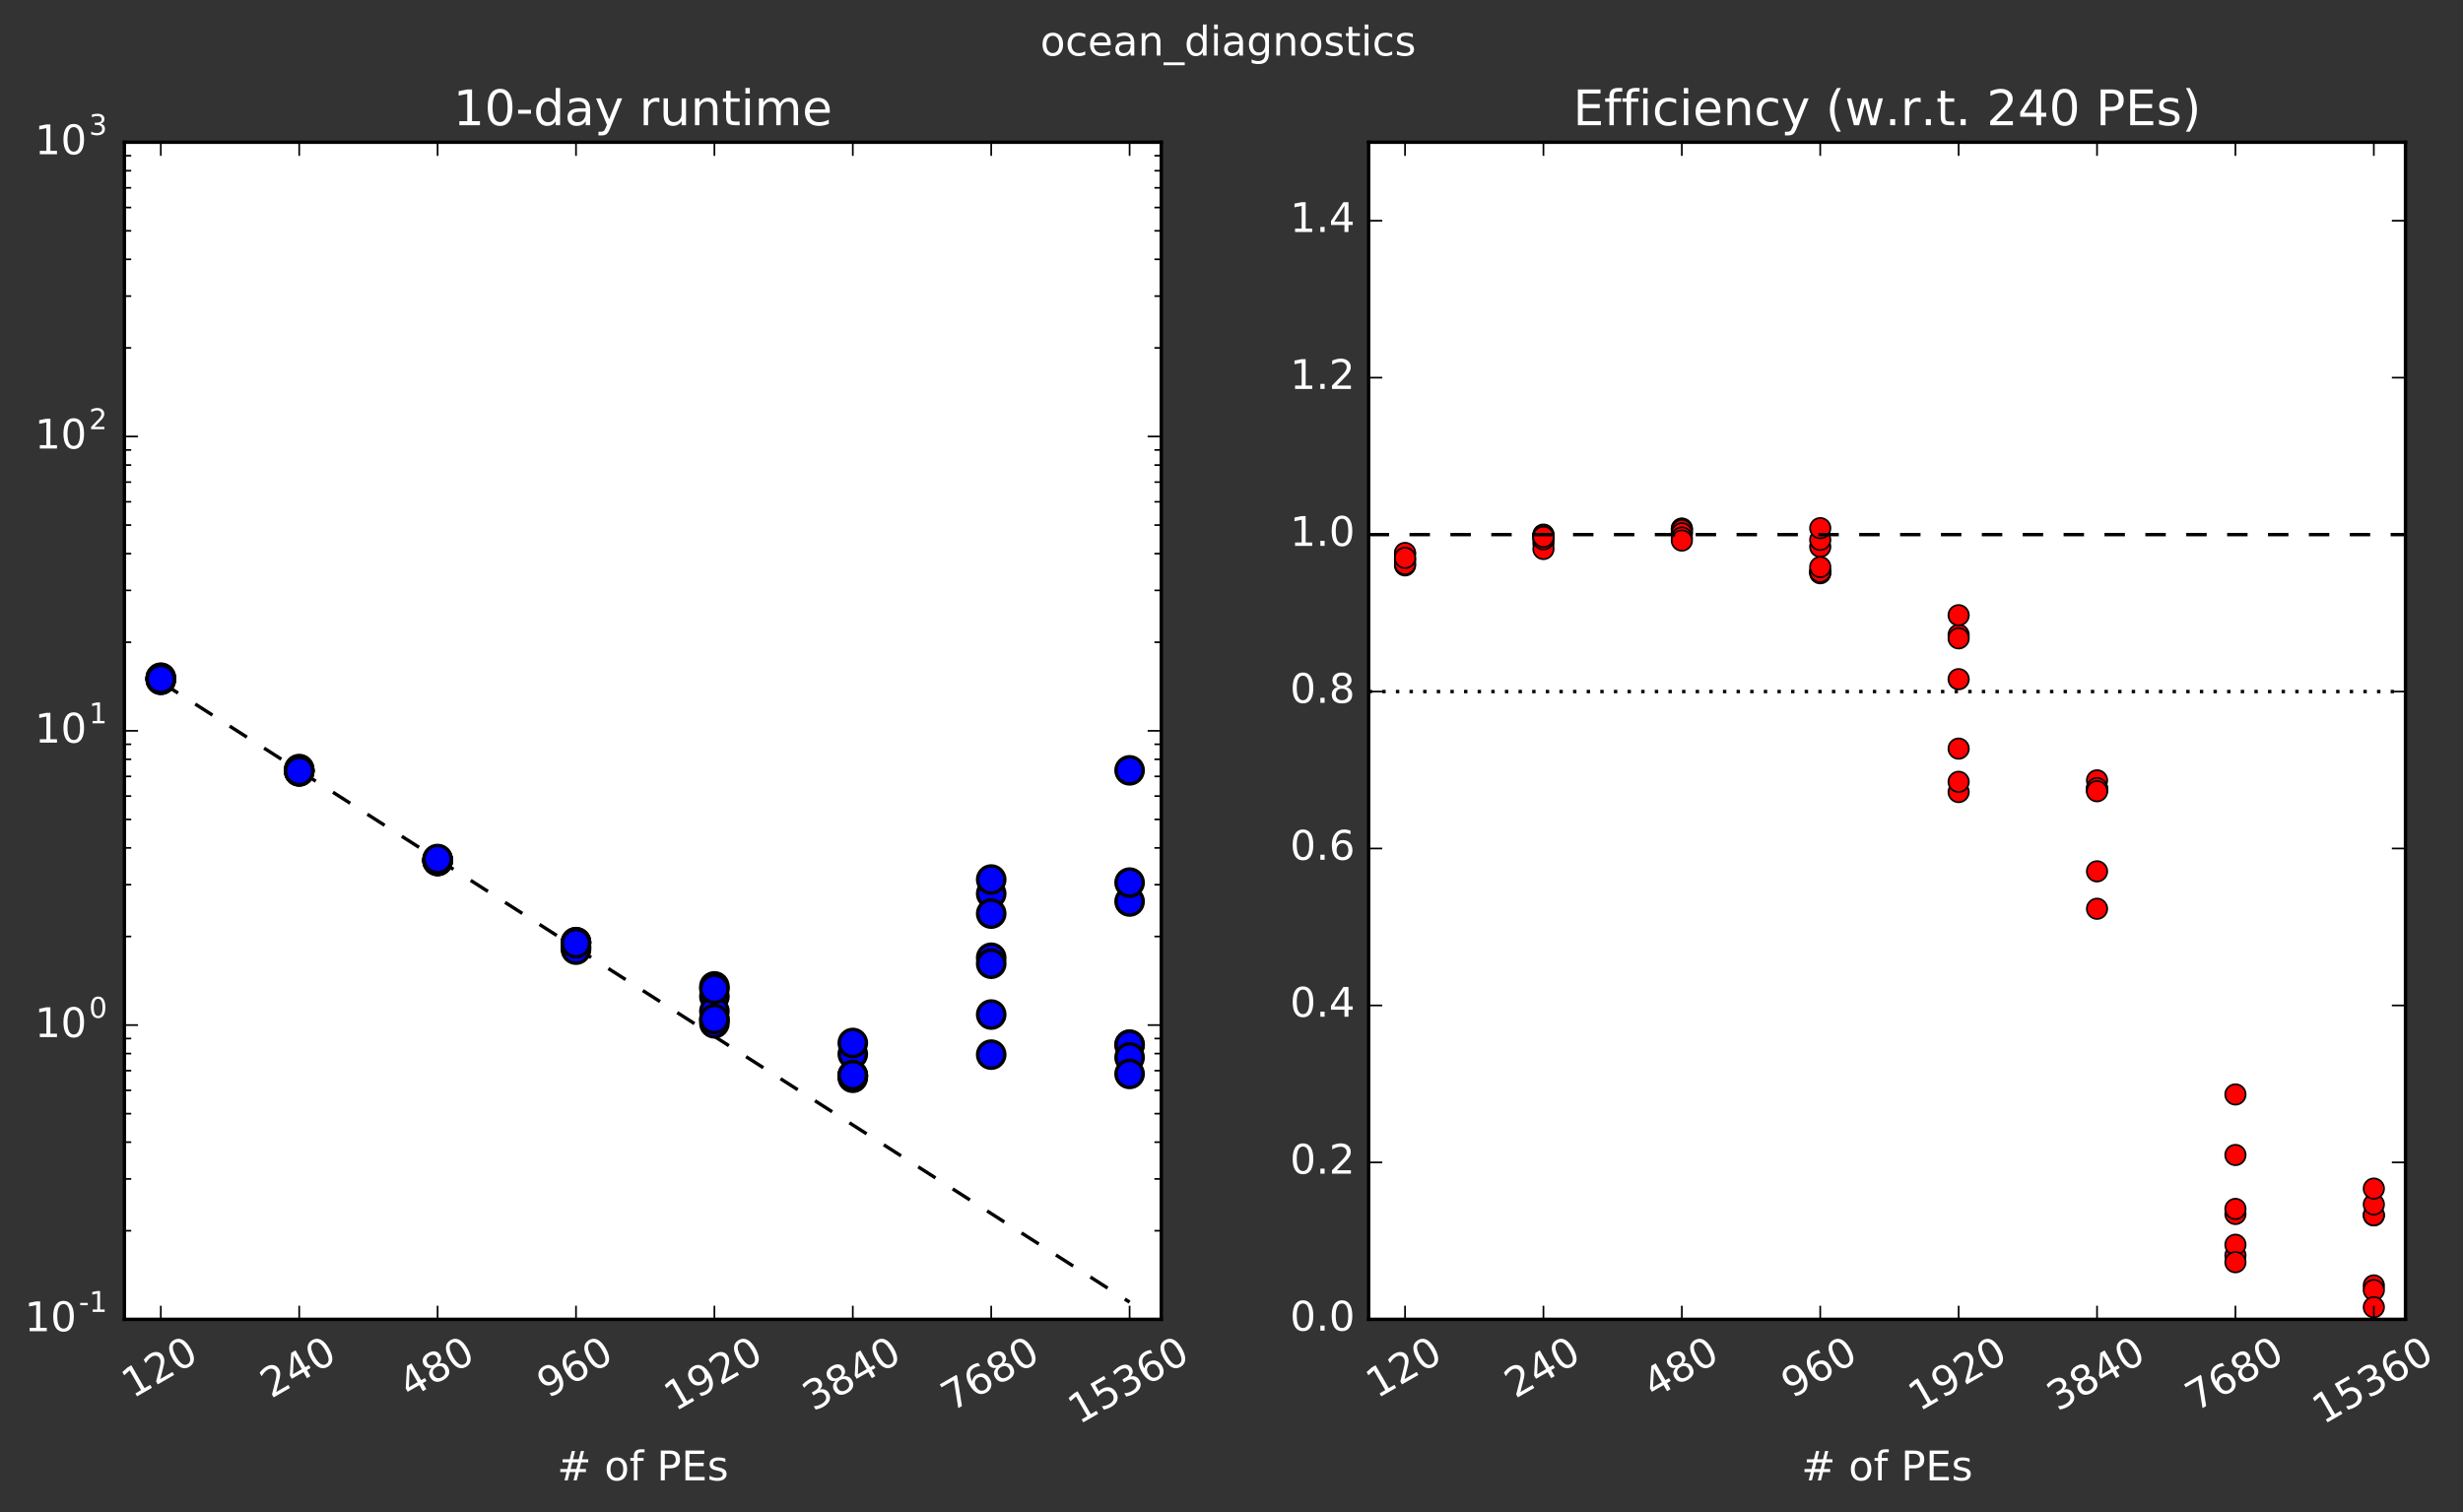 <?xml version="1.0" encoding="utf-8" standalone="no"?>
<!DOCTYPE svg PUBLIC "-//W3C//DTD SVG 1.1//EN"
  "http://www.w3.org/Graphics/SVG/1.1/DTD/svg11.dtd">
<!-- Created with matplotlib (http://matplotlib.org/) -->
<svg height="444pt" version="1.1" viewBox="0 0 723 444" width="723pt" xmlns="http://www.w3.org/2000/svg" xmlns:xlink="http://www.w3.org/1999/xlink">
 <rect x="0" y="0" width="723" height="444" fill="#333333" stroke="none"/>
 <defs>
  <style type="text/css">
*{stroke-linecap:butt;stroke-linejoin:round;stroke-miterlimit:100000;}
  </style>
 </defs>
 <g id="figure_1">
  <g id="patch_1">
   <path d="M 0 444.319 
L 723.458 444.319 
L 723.458 0 
L 0 0 
L 0 444.319 
z
" style="fill:none;"/>
  </g>
  <g id="axes_1">
   <g id="patch_2">
    <path d="M 36.52 387.36 
L 340.884 387.36 
L 340.884 41.76 
L 36.52 41.76 
z
" style="fill:#ffffff;"/>
   </g>
   <g id="line2d_1">
    <path clip-path="url(#p587629bf8e)" d="M 47.206 200.246 
L 87.832 226.255 
L 128.458 252.264 
L 169.084 278.273 
L 209.71 304.282 
L 250.336 330.291 
L 290.962 356.3 
L 331.588 382.309 
" style="fill:none;stroke:#000000;stroke-dasharray:6,6;stroke-dashoffset:0.0;"/>
   </g>
   <g id="line2d_2">
    <defs>
     <path d="M 0 4 
C 1.061 4 2.078 3.579 2.828 2.828 
C 3.579 2.078 4 1.061 4 0 
C 4 -1.061 3.579 -2.078 2.828 -2.828 
C 2.078 -3.579 1.061 -4 0 -4 
C -1.061 -4 -2.078 -3.579 -2.828 -2.828 
C -3.579 -2.078 -4 -1.061 -4 0 
C -4 1.061 -3.579 2.078 -2.828 2.828 
C -2.078 3.579 -1.061 4 0 4 
z
" id="mf210a07139" style="stroke:#000000;"/>
    </defs>
    <g clip-path="url(#p587629bf8e)">
     <use style="fill:#0000ff;stroke:#000000;" x="128.458" xlink:href="#mf210a07139" y="252.578"/>
    </g>
   </g>
   <g id="line2d_3">
    <g clip-path="url(#p587629bf8e)">
     <use style="fill:#0000ff;stroke:#000000;" x="128.458" xlink:href="#mf210a07139" y="252.786"/>
    </g>
   </g>
   <g id="line2d_4">
    <g clip-path="url(#p587629bf8e)">
     <use style="fill:#0000ff;stroke:#000000;" x="128.458" xlink:href="#mf210a07139" y="252.769"/>
    </g>
   </g>
   <g id="line2d_5">
    <g clip-path="url(#p587629bf8e)">
     <use style="fill:#0000ff;stroke:#000000;" x="128.458" xlink:href="#mf210a07139" y="252.71"/>
    </g>
   </g>
   <g id="line2d_6">
    <g clip-path="url(#p587629bf8e)">
     <use style="fill:#0000ff;stroke:#000000;" x="128.458" xlink:href="#mf210a07139" y="252.561"/>
    </g>
   </g>
   <g id="line2d_7">
    <g clip-path="url(#p587629bf8e)">
     <use style="fill:#0000ff;stroke:#000000;" x="128.458" xlink:href="#mf210a07139" y="252.358"/>
    </g>
   </g>
   <g id="line2d_8">
    <g clip-path="url(#p587629bf8e)">
     <use style="fill:#0000ff;stroke:#000000;" x="128.458" xlink:href="#mf210a07139" y="252.212"/>
    </g>
   </g>
   <g id="line2d_9">
    <g clip-path="url(#p587629bf8e)">
     <use style="fill:#0000ff;stroke:#000000;" x="169.084" xlink:href="#mf210a07139" y="276.682"/>
    </g>
   </g>
   <g id="line2d_10">
    <g clip-path="url(#p587629bf8e)">
     <use style="fill:#0000ff;stroke:#000000;" x="169.084" xlink:href="#mf210a07139" y="276.613"/>
    </g>
   </g>
   <g id="line2d_11">
    <g clip-path="url(#p587629bf8e)">
     <use style="fill:#0000ff;stroke:#000000;" x="169.084" xlink:href="#mf210a07139" y="277.92"/>
    </g>
   </g>
   <g id="line2d_12">
    <g clip-path="url(#p587629bf8e)">
     <use style="fill:#0000ff;stroke:#000000;" x="169.084" xlink:href="#mf210a07139" y="278.254"/>
    </g>
   </g>
   <g id="line2d_13">
    <g clip-path="url(#p587629bf8e)">
     <use style="fill:#0000ff;stroke:#000000;" x="169.084" xlink:href="#mf210a07139" y="278.814"/>
    </g>
   </g>
   <g id="line2d_14">
    <g clip-path="url(#p587629bf8e)">
     <use style="fill:#0000ff;stroke:#000000;" x="169.084" xlink:href="#mf210a07139" y="276.684"/>
    </g>
   </g>
   <g id="line2d_15">
    <g clip-path="url(#p587629bf8e)">
     <use style="fill:#0000ff;stroke:#000000;" x="169.084" xlink:href="#mf210a07139" y="276.923"/>
    </g>
   </g>
   <g id="line2d_16">
    <g clip-path="url(#p587629bf8e)">
     <use style="fill:#0000ff;stroke:#000000;" x="331.588" xlink:href="#mf210a07139" y="306.716"/>
    </g>
   </g>
   <g id="line2d_17">
    <g clip-path="url(#p587629bf8e)">
     <use style="fill:#0000ff;stroke:#000000;" x="331.588" xlink:href="#mf210a07139" y="264.676"/>
    </g>
   </g>
   <g id="line2d_18">
    <g clip-path="url(#p587629bf8e)">
     <use style="fill:#0000ff;stroke:#000000;" x="331.588" xlink:href="#mf210a07139" y="306.77"/>
    </g>
   </g>
   <g id="line2d_19">
    <g clip-path="url(#p587629bf8e)">
     <use style="fill:#0000ff;stroke:#000000;" x="331.588" xlink:href="#mf210a07139" y="310.46"/>
    </g>
   </g>
   <g id="line2d_20">
    <g clip-path="url(#p587629bf8e)">
     <use style="fill:#0000ff;stroke:#000000;" x="331.588" xlink:href="#mf210a07139" y="315.304"/>
    </g>
   </g>
   <g id="line2d_21">
    <g clip-path="url(#p587629bf8e)">
     <use style="fill:#0000ff;stroke:#000000;" x="331.588" xlink:href="#mf210a07139" y="259.138"/>
    </g>
   </g>
   <g id="line2d_22">
    <g clip-path="url(#p587629bf8e)">
     <use style="fill:#0000ff;stroke:#000000;" x="331.588" xlink:href="#mf210a07139" y="226.174"/>
    </g>
   </g>
   <g id="line2d_23">
    <g clip-path="url(#p587629bf8e)">
     <use style="fill:#0000ff;stroke:#000000;" x="290.962" xlink:href="#mf210a07139" y="297.873"/>
    </g>
   </g>
   <g id="line2d_24">
    <g clip-path="url(#p587629bf8e)">
     <use style="fill:#0000ff;stroke:#000000;" x="290.962" xlink:href="#mf210a07139" y="262.398"/>
    </g>
   </g>
   <g id="line2d_25">
    <g clip-path="url(#p587629bf8e)">
     <use style="fill:#0000ff;stroke:#000000;" x="290.962" xlink:href="#mf210a07139" y="309.642"/>
    </g>
   </g>
   <g id="line2d_26">
    <g clip-path="url(#p587629bf8e)">
     <use style="fill:#0000ff;stroke:#000000;" x="290.962" xlink:href="#mf210a07139" y="281.192"/>
    </g>
   </g>
   <g id="line2d_27">
    <g clip-path="url(#p587629bf8e)">
     <use style="fill:#0000ff;stroke:#000000;" x="290.962" xlink:href="#mf210a07139" y="282.951"/>
    </g>
   </g>
   <g id="line2d_28">
    <g clip-path="url(#p587629bf8e)">
     <use style="fill:#0000ff;stroke:#000000;" x="290.962" xlink:href="#mf210a07139" y="268.233"/>
    </g>
   </g>
   <g id="line2d_29">
    <g clip-path="url(#p587629bf8e)">
     <use style="fill:#0000ff;stroke:#000000;" x="290.962" xlink:href="#mf210a07139" y="258.228"/>
    </g>
   </g>
   <g id="line2d_30">
    <g clip-path="url(#p587629bf8e)">
     <use style="fill:#0000ff;stroke:#000000;" x="209.71" xlink:href="#mf210a07139" y="292.568"/>
    </g>
   </g>
   <g id="line2d_31">
    <g clip-path="url(#p587629bf8e)">
     <use style="fill:#0000ff;stroke:#000000;" x="209.71" xlink:href="#mf210a07139" y="289.598"/>
    </g>
   </g>
   <g id="line2d_32">
    <g clip-path="url(#p587629bf8e)">
     <use style="fill:#0000ff;stroke:#000000;" x="209.71" xlink:href="#mf210a07139" y="296.875"/>
    </g>
   </g>
   <g id="line2d_33">
    <g clip-path="url(#p587629bf8e)">
     <use style="fill:#0000ff;stroke:#000000;" x="209.71" xlink:href="#mf210a07139" y="299.388"/>
    </g>
   </g>
   <g id="line2d_34">
    <g clip-path="url(#p587629bf8e)">
     <use style="fill:#0000ff;stroke:#000000;" x="209.71" xlink:href="#mf210a07139" y="300.449"/>
    </g>
   </g>
   <g id="line2d_35">
    <g clip-path="url(#p587629bf8e)">
     <use style="fill:#0000ff;stroke:#000000;" x="209.71" xlink:href="#mf210a07139" y="299.197"/>
    </g>
   </g>
   <g id="line2d_36">
    <g clip-path="url(#p587629bf8e)">
     <use style="fill:#0000ff;stroke:#000000;" x="209.71" xlink:href="#mf210a07139" y="290.319"/>
    </g>
   </g>
   <g id="line2d_37">
    <g clip-path="url(#p587629bf8e)">
     <use style="fill:#0000ff;stroke:#000000;" x="87.832" xlink:href="#mf210a07139" y="226.066"/>
    </g>
   </g>
   <g id="line2d_38">
    <g clip-path="url(#p587629bf8e)">
     <use style="fill:#0000ff;stroke:#000000;" x="87.832" xlink:href="#mf210a07139" y="225.795"/>
    </g>
   </g>
   <g id="line2d_39">
    <g clip-path="url(#p587629bf8e)">
     <use style="fill:#0000ff;stroke:#000000;" x="87.832" xlink:href="#mf210a07139" y="226.489"/>
    </g>
   </g>
   <g id="line2d_40">
    <g clip-path="url(#p587629bf8e)">
     <use style="fill:#0000ff;stroke:#000000;" x="87.832" xlink:href="#mf210a07139" y="226.326"/>
    </g>
   </g>
   <g id="line2d_41">
    <g clip-path="url(#p587629bf8e)">
     <use style="fill:#0000ff;stroke:#000000;" x="87.832" xlink:href="#mf210a07139" y="226.465"/>
    </g>
   </g>
   <g id="line2d_42">
    <g clip-path="url(#p587629bf8e)">
     <use style="fill:#0000ff;stroke:#000000;" x="87.832" xlink:href="#mf210a07139" y="226.265"/>
    </g>
   </g>
   <g id="line2d_43">
    <g clip-path="url(#p587629bf8e)">
     <use style="fill:#0000ff;stroke:#000000;" x="87.832" xlink:href="#mf210a07139" y="226.381"/>
    </g>
   </g>
   <g id="line2d_44">
    <g clip-path="url(#p587629bf8e)">
     <use style="fill:#0000ff;stroke:#000000;" x="47.206" xlink:href="#mf210a07139" y="199.291"/>
    </g>
   </g>
   <g id="line2d_45">
    <g clip-path="url(#p587629bf8e)">
     <use style="fill:#0000ff;stroke:#000000;" x="47.206" xlink:href="#mf210a07139" y="199.553"/>
    </g>
   </g>
   <g id="line2d_46">
    <g clip-path="url(#p587629bf8e)">
     <use style="fill:#0000ff;stroke:#000000;" x="47.206" xlink:href="#mf210a07139" y="199.195"/>
    </g>
   </g>
   <g id="line2d_47">
    <g clip-path="url(#p587629bf8e)">
     <use style="fill:#0000ff;stroke:#000000;" x="47.206" xlink:href="#mf210a07139" y="198.978"/>
    </g>
   </g>
   <g id="line2d_48">
    <g clip-path="url(#p587629bf8e)">
     <use style="fill:#0000ff;stroke:#000000;" x="47.206" xlink:href="#mf210a07139" y="199.043"/>
    </g>
   </g>
   <g id="line2d_49">
    <g clip-path="url(#p587629bf8e)">
     <use style="fill:#0000ff;stroke:#000000;" x="47.206" xlink:href="#mf210a07139" y="199.593"/>
    </g>
   </g>
   <g id="line2d_50">
    <g clip-path="url(#p587629bf8e)">
     <use style="fill:#0000ff;stroke:#000000;" x="47.206" xlink:href="#mf210a07139" y="199.35"/>
    </g>
   </g>
   <g id="line2d_51">
    <g clip-path="url(#p587629bf8e)">
     <use style="fill:#0000ff;stroke:#000000;" x="250.336" xlink:href="#mf210a07139" y="309.492"/>
    </g>
   </g>
   <g id="line2d_52">
    <g clip-path="url(#p587629bf8e)">
     <use style="fill:#0000ff;stroke:#000000;" x="250.336" xlink:href="#mf210a07139" y="315.722"/>
    </g>
   </g>
   <g id="line2d_53">
    <g clip-path="url(#p587629bf8e)">
     <use style="fill:#0000ff;stroke:#000000;" x="250.336" xlink:href="#mf210a07139" y="315.864"/>
    </g>
   </g>
   <g id="line2d_54">
    <g clip-path="url(#p587629bf8e)">
     <use style="fill:#0000ff;stroke:#000000;" x="250.336" xlink:href="#mf210a07139" y="316.429"/>
    </g>
   </g>
   <g id="line2d_55">
    <g clip-path="url(#p587629bf8e)">
     <use style="fill:#0000ff;stroke:#000000;" x="250.336" xlink:href="#mf210a07139" y="306.219"/>
    </g>
   </g>
   <g id="line2d_56">
    <g clip-path="url(#p587629bf8e)">
     <use style="fill:#0000ff;stroke:#000000;" x="250.336" xlink:href="#mf210a07139" y="315.881"/>
    </g>
   </g>
   <g id="line2d_57">
    <g clip-path="url(#p587629bf8e)">
     <use style="fill:#0000ff;stroke:#000000;" x="250.336" xlink:href="#mf210a07139" y="315.664"/>
    </g>
   </g>
   <g id="patch_3">
    <path d="M 36.52 387.36 
L 340.884 387.36 
" style="fill:none;stroke:#000000;stroke-linecap:square;stroke-linejoin:miter;"/>
   </g>
   <g id="patch_4">
    <path d="M 36.52 387.36 
L 36.52 41.76 
" style="fill:none;stroke:#000000;stroke-linecap:square;stroke-linejoin:miter;"/>
   </g>
   <g id="patch_5">
    <path d="M 36.52 41.76 
L 340.884 41.76 
" style="fill:none;stroke:#000000;stroke-linecap:square;stroke-linejoin:miter;"/>
   </g>
   <g id="patch_6">
    <path d="M 340.884 387.36 
L 340.884 41.76 
" style="fill:none;stroke:#000000;stroke-linecap:square;stroke-linejoin:miter;"/>
   </g>
   <g id="matplotlib.axis_1">
    <g id="xtick_1">
     <g id="line2d_58">
      <defs>
       <path d="M 0 0 
L 0 -4 
" id="m78ac2278fa" style="stroke:#000000;stroke-width:0.5;"/>
      </defs>
      <g>
       <use style="stroke:#000000;stroke-width:0.5;" x="47.206" xlink:href="#m78ac2278fa" y="387.36"/>
      </g>
     </g>
     <g id="line2d_59">
      <defs>
       <path d="M 0 0 
L 0 4 
" id="m7a6a1507a3" style="stroke:#000000;stroke-width:0.5;"/>
      </defs>
      <g>
       <use style="stroke:#000000;stroke-width:0.5;" x="47.206" xlink:href="#m7a6a1507a3" y="41.76"/>
      </g>
     </g>
     <g id="text_1">
      <!-- 120 -->
      <defs>
       <path d="M 31.781 66.406 
Q 24.172 66.406 20.328 58.906 
Q 16.5 51.422 16.5 36.375 
Q 16.5 21.391 20.328 13.891 
Q 24.172 6.391 31.781 6.391 
Q 39.453 6.391 43.281 13.891 
Q 47.125 21.391 47.125 36.375 
Q 47.125 51.422 43.281 58.906 
Q 39.453 66.406 31.781 66.406 
M 31.781 74.219 
Q 44.047 74.219 50.516 64.516 
Q 56.984 54.828 56.984 36.375 
Q 56.984 17.969 50.516 8.266 
Q 44.047 -1.422 31.781 -1.422 
Q 19.531 -1.422 13.062 8.266 
Q 6.594 17.969 6.594 36.375 
Q 6.594 54.828 13.062 64.516 
Q 19.531 74.219 31.781 74.219 
" id="BitstreamVeraSans-Roman-30"/>
       <path d="M 12.406 8.297 
L 28.516 8.297 
L 28.516 63.922 
L 10.984 60.406 
L 10.984 69.391 
L 28.422 72.906 
L 38.281 72.906 
L 38.281 8.297 
L 54.391 8.297 
L 54.391 0 
L 12.406 0 
z
" id="BitstreamVeraSans-Roman-31"/>
       <path d="M 19.188 8.297 
L 53.609 8.297 
L 53.609 0 
L 7.328 0 
L 7.328 8.297 
Q 12.938 14.109 22.625 23.891 
Q 32.328 33.688 34.812 36.531 
Q 39.547 41.844 41.422 45.531 
Q 43.312 49.219 43.312 52.781 
Q 43.312 58.594 39.234 62.25 
Q 35.156 65.922 28.609 65.922 
Q 23.969 65.922 18.812 64.312 
Q 13.672 62.703 7.812 59.422 
L 7.812 69.391 
Q 13.766 71.781 18.938 73 
Q 24.125 74.219 28.422 74.219 
Q 39.75 74.219 46.484 68.547 
Q 53.219 62.891 53.219 53.422 
Q 53.219 48.922 51.531 44.891 
Q 49.859 40.875 45.406 35.406 
Q 44.188 33.984 37.641 27.219 
Q 31.109 20.453 19.188 8.297 
" id="BitstreamVeraSans-Roman-32"/>
      </defs>
      <g style="fill:#ffffff;" transform="translate(38.943 410.709)rotate(-30.0)scale(0.12 -0.12)">
       <use xlink:href="#BitstreamVeraSans-Roman-31"/>
       <use x="63.623" xlink:href="#BitstreamVeraSans-Roman-32"/>
       <use x="127.246" xlink:href="#BitstreamVeraSans-Roman-30"/>
      </g>
     </g>
    </g>
    <g id="xtick_2">
     <g id="line2d_60">
      <g>
       <use style="stroke:#000000;stroke-width:0.5;" x="87.832" xlink:href="#m78ac2278fa" y="387.36"/>
      </g>
     </g>
     <g id="line2d_61">
      <g>
       <use style="stroke:#000000;stroke-width:0.5;" x="87.832" xlink:href="#m7a6a1507a3" y="41.76"/>
      </g>
     </g>
     <g id="text_2">
      <!-- 240 -->
      <defs>
       <path d="M 37.797 64.312 
L 12.891 25.391 
L 37.797 25.391 
z
M 35.203 72.906 
L 47.609 72.906 
L 47.609 25.391 
L 58.016 25.391 
L 58.016 17.188 
L 47.609 17.188 
L 47.609 0 
L 37.797 0 
L 37.797 17.188 
L 4.891 17.188 
L 4.891 26.703 
z
" id="BitstreamVeraSans-Roman-34"/>
      </defs>
      <g style="fill:#ffffff;" transform="translate(79.569 410.709)rotate(-30.0)scale(0.12 -0.12)">
       <use xlink:href="#BitstreamVeraSans-Roman-32"/>
       <use x="63.623" xlink:href="#BitstreamVeraSans-Roman-34"/>
       <use x="127.246" xlink:href="#BitstreamVeraSans-Roman-30"/>
      </g>
     </g>
    </g>
    <g id="xtick_3">
     <g id="line2d_62">
      <g>
       <use style="stroke:#000000;stroke-width:0.5;" x="128.458" xlink:href="#m78ac2278fa" y="387.36"/>
      </g>
     </g>
     <g id="line2d_63">
      <g>
       <use style="stroke:#000000;stroke-width:0.5;" x="128.458" xlink:href="#m7a6a1507a3" y="41.76"/>
      </g>
     </g>
     <g id="text_3">
      <!-- 480 -->
      <defs>
       <path d="M 31.781 34.625 
Q 24.75 34.625 20.719 30.859 
Q 16.703 27.094 16.703 20.516 
Q 16.703 13.922 20.719 10.156 
Q 24.75 6.391 31.781 6.391 
Q 38.812 6.391 42.859 10.172 
Q 46.922 13.969 46.922 20.516 
Q 46.922 27.094 42.891 30.859 
Q 38.875 34.625 31.781 34.625 
M 21.922 38.812 
Q 15.578 40.375 12.031 44.719 
Q 8.5 49.078 8.5 55.328 
Q 8.5 64.062 14.719 69.141 
Q 20.953 74.219 31.781 74.219 
Q 42.672 74.219 48.875 69.141 
Q 55.078 64.062 55.078 55.328 
Q 55.078 49.078 51.531 44.719 
Q 48 40.375 41.703 38.812 
Q 48.828 37.156 52.797 32.312 
Q 56.781 27.484 56.781 20.516 
Q 56.781 9.906 50.312 4.234 
Q 43.844 -1.422 31.781 -1.422 
Q 19.734 -1.422 13.25 4.234 
Q 6.781 9.906 6.781 20.516 
Q 6.781 27.484 10.781 32.312 
Q 14.797 37.156 21.922 38.812 
M 18.312 54.391 
Q 18.312 48.734 21.844 45.562 
Q 25.391 42.391 31.781 42.391 
Q 38.141 42.391 41.719 45.562 
Q 45.312 48.734 45.312 54.391 
Q 45.312 60.062 41.719 63.234 
Q 38.141 66.406 31.781 66.406 
Q 25.391 66.406 21.844 63.234 
Q 18.312 60.062 18.312 54.391 
" id="BitstreamVeraSans-Roman-38"/>
      </defs>
      <g style="fill:#ffffff;" transform="translate(120.195 410.709)rotate(-30.0)scale(0.12 -0.12)">
       <use xlink:href="#BitstreamVeraSans-Roman-34"/>
       <use x="63.623" xlink:href="#BitstreamVeraSans-Roman-38"/>
       <use x="127.246" xlink:href="#BitstreamVeraSans-Roman-30"/>
      </g>
     </g>
    </g>
    <g id="xtick_4">
     <g id="line2d_64">
      <g>
       <use style="stroke:#000000;stroke-width:0.5;" x="169.084" xlink:href="#m78ac2278fa" y="387.36"/>
      </g>
     </g>
     <g id="line2d_65">
      <g>
       <use style="stroke:#000000;stroke-width:0.5;" x="169.084" xlink:href="#m7a6a1507a3" y="41.76"/>
      </g>
     </g>
     <g id="text_4">
      <!-- 960 -->
      <defs>
       <path d="M 33.016 40.375 
Q 26.375 40.375 22.484 35.828 
Q 18.609 31.297 18.609 23.391 
Q 18.609 15.531 22.484 10.953 
Q 26.375 6.391 33.016 6.391 
Q 39.656 6.391 43.531 10.953 
Q 47.406 15.531 47.406 23.391 
Q 47.406 31.297 43.531 35.828 
Q 39.656 40.375 33.016 40.375 
M 52.594 71.297 
L 52.594 62.312 
Q 48.875 64.062 45.094 64.984 
Q 41.312 65.922 37.594 65.922 
Q 27.828 65.922 22.672 59.328 
Q 17.531 52.734 16.797 39.406 
Q 19.672 43.656 24.016 45.922 
Q 28.375 48.188 33.594 48.188 
Q 44.578 48.188 50.953 41.516 
Q 57.328 34.859 57.328 23.391 
Q 57.328 12.156 50.688 5.359 
Q 44.047 -1.422 33.016 -1.422 
Q 20.359 -1.422 13.672 8.266 
Q 6.984 17.969 6.984 36.375 
Q 6.984 53.656 15.188 63.938 
Q 23.391 74.219 37.203 74.219 
Q 40.922 74.219 44.703 73.484 
Q 48.484 72.75 52.594 71.297 
" id="BitstreamVeraSans-Roman-36"/>
       <path d="M 10.984 1.516 
L 10.984 10.5 
Q 14.703 8.734 18.5 7.812 
Q 22.312 6.891 25.984 6.891 
Q 35.75 6.891 40.891 13.453 
Q 46.047 20.016 46.781 33.406 
Q 43.953 29.203 39.594 26.953 
Q 35.25 24.703 29.984 24.703 
Q 19.047 24.703 12.672 31.312 
Q 6.297 37.938 6.297 49.422 
Q 6.297 60.641 12.938 67.422 
Q 19.578 74.219 30.609 74.219 
Q 43.266 74.219 49.922 64.516 
Q 56.594 54.828 56.594 36.375 
Q 56.594 19.141 48.406 8.859 
Q 40.234 -1.422 26.422 -1.422 
Q 22.703 -1.422 18.891 -0.688 
Q 15.094 0.047 10.984 1.516 
M 30.609 32.422 
Q 37.25 32.422 41.125 36.953 
Q 45.016 41.5 45.016 49.422 
Q 45.016 57.281 41.125 61.844 
Q 37.25 66.406 30.609 66.406 
Q 23.969 66.406 20.094 61.844 
Q 16.219 57.281 16.219 49.422 
Q 16.219 41.5 20.094 36.953 
Q 23.969 32.422 30.609 32.422 
" id="BitstreamVeraSans-Roman-39"/>
      </defs>
      <g style="fill:#ffffff;" transform="translate(160.821 410.709)rotate(-30.0)scale(0.12 -0.12)">
       <use xlink:href="#BitstreamVeraSans-Roman-39"/>
       <use x="63.623" xlink:href="#BitstreamVeraSans-Roman-36"/>
       <use x="127.246" xlink:href="#BitstreamVeraSans-Roman-30"/>
      </g>
     </g>
    </g>
    <g id="xtick_5">
     <g id="line2d_66">
      <g>
       <use style="stroke:#000000;stroke-width:0.5;" x="209.71" xlink:href="#m78ac2278fa" y="387.36"/>
      </g>
     </g>
     <g id="line2d_67">
      <g>
       <use style="stroke:#000000;stroke-width:0.5;" x="209.71" xlink:href="#m7a6a1507a3" y="41.76"/>
      </g>
     </g>
     <g id="text_5">
      <!-- 1920 -->
      <g style="fill:#ffffff;" transform="translate(198.141 414.527)rotate(-30.0)scale(0.12 -0.12)">
       <use xlink:href="#BitstreamVeraSans-Roman-31"/>
       <use x="63.623" xlink:href="#BitstreamVeraSans-Roman-39"/>
       <use x="127.246" xlink:href="#BitstreamVeraSans-Roman-32"/>
       <use x="190.869" xlink:href="#BitstreamVeraSans-Roman-30"/>
      </g>
     </g>
    </g>
    <g id="xtick_6">
     <g id="line2d_68">
      <g>
       <use style="stroke:#000000;stroke-width:0.5;" x="250.336" xlink:href="#m78ac2278fa" y="387.36"/>
      </g>
     </g>
     <g id="line2d_69">
      <g>
       <use style="stroke:#000000;stroke-width:0.5;" x="250.336" xlink:href="#m7a6a1507a3" y="41.76"/>
      </g>
     </g>
     <g id="text_6">
      <!-- 3840 -->
      <defs>
       <path d="M 40.578 39.312 
Q 47.656 37.797 51.625 33 
Q 55.609 28.219 55.609 21.188 
Q 55.609 10.406 48.188 4.484 
Q 40.766 -1.422 27.094 -1.422 
Q 22.516 -1.422 17.656 -0.516 
Q 12.797 0.391 7.625 2.203 
L 7.625 11.719 
Q 11.719 9.328 16.594 8.109 
Q 21.484 6.891 26.812 6.891 
Q 36.078 6.891 40.938 10.547 
Q 45.797 14.203 45.797 21.188 
Q 45.797 27.641 41.281 31.266 
Q 36.766 34.906 28.719 34.906 
L 20.219 34.906 
L 20.219 43.016 
L 29.109 43.016 
Q 36.375 43.016 40.234 45.922 
Q 44.094 48.828 44.094 54.297 
Q 44.094 59.906 40.109 62.906 
Q 36.141 65.922 28.719 65.922 
Q 24.656 65.922 20.016 65.031 
Q 15.375 64.156 9.812 62.312 
L 9.812 71.094 
Q 15.438 72.656 20.344 73.438 
Q 25.25 74.219 29.594 74.219 
Q 40.828 74.219 47.359 69.109 
Q 53.906 64.016 53.906 55.328 
Q 53.906 49.266 50.438 45.094 
Q 46.969 40.922 40.578 39.312 
" id="BitstreamVeraSans-Roman-33"/>
      </defs>
      <g style="fill:#ffffff;" transform="translate(238.767 414.527)rotate(-30.0)scale(0.12 -0.12)">
       <use xlink:href="#BitstreamVeraSans-Roman-33"/>
       <use x="63.623" xlink:href="#BitstreamVeraSans-Roman-38"/>
       <use x="127.246" xlink:href="#BitstreamVeraSans-Roman-34"/>
       <use x="190.869" xlink:href="#BitstreamVeraSans-Roman-30"/>
      </g>
     </g>
    </g>
    <g id="xtick_7">
     <g id="line2d_70">
      <g>
       <use style="stroke:#000000;stroke-width:0.5;" x="290.962" xlink:href="#m78ac2278fa" y="387.36"/>
      </g>
     </g>
     <g id="line2d_71">
      <g>
       <use style="stroke:#000000;stroke-width:0.5;" x="290.962" xlink:href="#m7a6a1507a3" y="41.76"/>
      </g>
     </g>
     <g id="text_7">
      <!-- 7680 -->
      <defs>
       <path d="M 8.203 72.906 
L 55.078 72.906 
L 55.078 68.703 
L 28.609 0 
L 18.312 0 
L 43.219 64.594 
L 8.203 64.594 
z
" id="BitstreamVeraSans-Roman-37"/>
      </defs>
      <g style="fill:#ffffff;" transform="translate(279.393 414.527)rotate(-30.0)scale(0.12 -0.12)">
       <use xlink:href="#BitstreamVeraSans-Roman-37"/>
       <use x="63.623" xlink:href="#BitstreamVeraSans-Roman-36"/>
       <use x="127.246" xlink:href="#BitstreamVeraSans-Roman-38"/>
       <use x="190.869" xlink:href="#BitstreamVeraSans-Roman-30"/>
      </g>
     </g>
    </g>
    <g id="xtick_8">
     <g id="line2d_72">
      <g>
       <use style="stroke:#000000;stroke-width:0.5;" x="331.588" xlink:href="#m78ac2278fa" y="387.36"/>
      </g>
     </g>
     <g id="line2d_73">
      <g>
       <use style="stroke:#000000;stroke-width:0.5;" x="331.588" xlink:href="#m7a6a1507a3" y="41.76"/>
      </g>
     </g>
     <g id="text_8">
      <!-- 15360 -->
      <defs>
       <path d="M 10.797 72.906 
L 49.516 72.906 
L 49.516 64.594 
L 19.828 64.594 
L 19.828 46.734 
Q 21.969 47.469 24.109 47.828 
Q 26.266 48.188 28.422 48.188 
Q 40.625 48.188 47.75 41.5 
Q 54.891 34.812 54.891 23.391 
Q 54.891 11.625 47.562 5.094 
Q 40.234 -1.422 26.906 -1.422 
Q 22.312 -1.422 17.547 -0.641 
Q 12.797 0.141 7.719 1.703 
L 7.719 11.625 
Q 12.109 9.234 16.797 8.062 
Q 21.484 6.891 26.703 6.891 
Q 35.156 6.891 40.078 11.328 
Q 45.016 15.766 45.016 23.391 
Q 45.016 31 40.078 35.438 
Q 35.156 39.891 26.703 39.891 
Q 22.75 39.891 18.812 39.016 
Q 14.891 38.141 10.797 36.281 
z
" id="BitstreamVeraSans-Roman-35"/>
      </defs>
      <g style="fill:#ffffff;" transform="translate(316.713 418.344)rotate(-30.0)scale(0.12 -0.12)">
       <use xlink:href="#BitstreamVeraSans-Roman-31"/>
       <use x="63.623" xlink:href="#BitstreamVeraSans-Roman-35"/>
       <use x="127.246" xlink:href="#BitstreamVeraSans-Roman-33"/>
       <use x="190.869" xlink:href="#BitstreamVeraSans-Roman-36"/>
       <use x="254.492" xlink:href="#BitstreamVeraSans-Roman-30"/>
      </g>
     </g>
    </g>
    <g id="text_9">
     <!-- # of PEs -->
     <defs>
      <path d="M 44.281 53.078 
L 44.281 44.578 
Q 40.484 46.531 36.375 47.5 
Q 32.281 48.484 27.875 48.484 
Q 21.188 48.484 17.844 46.438 
Q 14.5 44.391 14.5 40.281 
Q 14.5 37.156 16.891 35.375 
Q 19.281 33.594 26.516 31.984 
L 29.594 31.297 
Q 39.156 29.25 43.188 25.516 
Q 47.219 21.781 47.219 15.094 
Q 47.219 7.469 41.188 3.016 
Q 35.156 -1.422 24.609 -1.422 
Q 20.219 -1.422 15.453 -0.562 
Q 10.688 0.297 5.422 2 
L 5.422 11.281 
Q 10.406 8.688 15.234 7.391 
Q 20.062 6.109 24.812 6.109 
Q 31.156 6.109 34.562 8.281 
Q 37.984 10.453 37.984 14.406 
Q 37.984 18.062 35.516 20.016 
Q 33.062 21.969 24.703 23.781 
L 21.578 24.516 
Q 13.234 26.266 9.516 29.906 
Q 5.812 33.547 5.812 39.891 
Q 5.812 47.609 11.281 51.797 
Q 16.75 56 26.812 56 
Q 31.781 56 36.172 55.266 
Q 40.578 54.547 44.281 53.078 
" id="BitstreamVeraSans-Roman-73"/>
      <path d="M 9.812 72.906 
L 55.906 72.906 
L 55.906 64.594 
L 19.672 64.594 
L 19.672 43.016 
L 54.391 43.016 
L 54.391 34.719 
L 19.672 34.719 
L 19.672 8.297 
L 56.781 8.297 
L 56.781 0 
L 9.812 0 
z
" id="BitstreamVeraSans-Roman-45"/>
      <path d="M 37.109 75.984 
L 37.109 68.5 
L 28.516 68.5 
Q 23.688 68.5 21.797 66.547 
Q 19.922 64.594 19.922 59.516 
L 19.922 54.688 
L 34.719 54.688 
L 34.719 47.703 
L 19.922 47.703 
L 19.922 0 
L 10.891 0 
L 10.891 47.703 
L 2.297 47.703 
L 2.297 54.688 
L 10.891 54.688 
L 10.891 58.5 
Q 10.891 67.625 15.141 71.797 
Q 19.391 75.984 28.609 75.984 
z
" id="BitstreamVeraSans-Roman-66"/>
      <path id="BitstreamVeraSans-Roman-20"/>
      <path d="M 30.609 48.391 
Q 23.391 48.391 19.188 42.75 
Q 14.984 37.109 14.984 27.297 
Q 14.984 17.484 19.156 11.844 
Q 23.344 6.203 30.609 6.203 
Q 37.797 6.203 41.984 11.859 
Q 46.188 17.531 46.188 27.297 
Q 46.188 37.016 41.984 42.703 
Q 37.797 48.391 30.609 48.391 
M 30.609 56 
Q 42.328 56 49.016 48.375 
Q 55.719 40.766 55.719 27.297 
Q 55.719 13.875 49.016 6.219 
Q 42.328 -1.422 30.609 -1.422 
Q 18.844 -1.422 12.172 6.219 
Q 5.516 13.875 5.516 27.297 
Q 5.516 40.766 12.172 48.375 
Q 18.844 56 30.609 56 
" id="BitstreamVeraSans-Roman-6f"/>
      <path d="M 19.672 64.797 
L 19.672 37.406 
L 32.078 37.406 
Q 38.969 37.406 42.719 40.969 
Q 46.484 44.531 46.484 51.125 
Q 46.484 57.672 42.719 61.234 
Q 38.969 64.797 32.078 64.797 
z
M 9.812 72.906 
L 32.078 72.906 
Q 44.344 72.906 50.609 67.359 
Q 56.891 61.812 56.891 51.125 
Q 56.891 40.328 50.609 34.812 
Q 44.344 29.297 32.078 29.297 
L 19.672 29.297 
L 19.672 0 
L 9.812 0 
z
" id="BitstreamVeraSans-Roman-50"/>
      <path d="M 51.125 44 
L 36.922 44 
L 32.812 27.688 
L 47.125 27.688 
z
M 43.797 71.781 
L 38.719 51.516 
L 52.984 51.516 
L 58.109 71.781 
L 65.922 71.781 
L 60.891 51.516 
L 76.125 51.516 
L 76.125 44 
L 58.984 44 
L 54.984 27.688 
L 70.516 27.688 
L 70.516 20.219 
L 53.078 20.219 
L 48 0 
L 40.188 0 
L 45.219 20.219 
L 30.906 20.219 
L 25.875 0 
L 18.016 0 
L 23.094 20.219 
L 7.719 20.219 
L 7.719 27.688 
L 24.906 27.688 
L 29 44 
L 13.281 44 
L 13.281 51.516 
L 30.906 51.516 
L 35.891 71.781 
z
" id="BitstreamVeraSans-Roman-23"/>
     </defs>
     <g style="fill:#ffffff;" transform="translate(163.542 434.623)scale(0.12 -0.12)">
      <use xlink:href="#BitstreamVeraSans-Roman-23"/>
      <use x="83.789" xlink:href="#BitstreamVeraSans-Roman-20"/>
      <use x="115.576" xlink:href="#BitstreamVeraSans-Roman-6f"/>
      <use x="176.758" xlink:href="#BitstreamVeraSans-Roman-66"/>
      <use x="211.963" xlink:href="#BitstreamVeraSans-Roman-20"/>
      <use x="243.75" xlink:href="#BitstreamVeraSans-Roman-50"/>
      <use x="304.053" xlink:href="#BitstreamVeraSans-Roman-45"/>
      <use x="367.236" xlink:href="#BitstreamVeraSans-Roman-73"/>
     </g>
    </g>
   </g>
   <g id="matplotlib.axis_2">
    <g id="ytick_1">
     <g id="line2d_74">
      <defs>
       <path d="M 0 0 
L 4 0 
" id="mfd7c30fa3f" style="stroke:#000000;stroke-width:0.5;"/>
      </defs>
      <g>
       <use style="stroke:#000000;stroke-width:0.5;" x="36.52" xlink:href="#mfd7c30fa3f" y="387.36"/>
      </g>
     </g>
     <g id="line2d_75">
      <defs>
       <path d="M 0 0 
L -4 0 
" id="me0e8b0ca63" style="stroke:#000000;stroke-width:0.5;"/>
      </defs>
      <g>
       <use style="stroke:#000000;stroke-width:0.5;" x="340.884" xlink:href="#me0e8b0ca63" y="387.36"/>
      </g>
     </g>
     <g id="text_10">
      <!-- $\mathdefault{10^{-1}}$ -->
      <defs>
       <path d="M 4.891 31.391 
L 31.203 31.391 
L 31.203 23.391 
L 4.891 23.391 
z
" id="BitstreamVeraSans-Roman-2d"/>
      </defs>
      <g style="fill:#ffffff;" transform="translate(7.2 390.924)scale(0.12 -0.12)">
       <use transform="translate(0.0 0.716)" xlink:href="#BitstreamVeraSans-Roman-31"/>
       <use transform="translate(63.623 0.716)" xlink:href="#BitstreamVeraSans-Roman-30"/>
       <use transform="translate(132.759 47.966)scale(0.7)" xlink:href="#BitstreamVeraSans-Roman-2d"/>
       <use transform="translate(158.017 47.966)scale(0.7)" xlink:href="#BitstreamVeraSans-Roman-31"/>
      </g>
     </g>
    </g>
    <g id="ytick_2">
     <g id="line2d_76">
      <g>
       <use style="stroke:#000000;stroke-width:0.5;" x="36.52" xlink:href="#mfd7c30fa3f" y="300.96"/>
      </g>
     </g>
     <g id="line2d_77">
      <g>
       <use style="stroke:#000000;stroke-width:0.5;" x="340.884" xlink:href="#me0e8b0ca63" y="300.96"/>
      </g>
     </g>
     <g id="text_11">
      <!-- $\mathdefault{10^{0}}$ -->
      <g style="fill:#ffffff;" transform="translate(10.2 304.584)scale(0.12 -0.12)">
       <use transform="translate(0.0 0.797)" xlink:href="#BitstreamVeraSans-Roman-31"/>
       <use transform="translate(63.623 0.797)" xlink:href="#BitstreamVeraSans-Roman-30"/>
       <use transform="translate(132.759 48.047)scale(0.7)" xlink:href="#BitstreamVeraSans-Roman-30"/>
      </g>
     </g>
    </g>
    <g id="ytick_3">
     <g id="line2d_78">
      <g>
       <use style="stroke:#000000;stroke-width:0.5;" x="36.52" xlink:href="#mfd7c30fa3f" y="214.56"/>
      </g>
     </g>
     <g id="line2d_79">
      <g>
       <use style="stroke:#000000;stroke-width:0.5;" x="340.884" xlink:href="#me0e8b0ca63" y="214.56"/>
      </g>
     </g>
     <g id="text_12">
      <!-- $\mathdefault{10^{1}}$ -->
      <g style="fill:#ffffff;" transform="translate(10.2 218.124)scale(0.12 -0.12)">
       <use transform="translate(0.0 0.716)" xlink:href="#BitstreamVeraSans-Roman-31"/>
       <use transform="translate(63.623 0.716)" xlink:href="#BitstreamVeraSans-Roman-30"/>
       <use transform="translate(132.759 47.966)scale(0.7)" xlink:href="#BitstreamVeraSans-Roman-31"/>
      </g>
     </g>
    </g>
    <g id="ytick_4">
     <g id="line2d_80">
      <g>
       <use style="stroke:#000000;stroke-width:0.5;" x="36.52" xlink:href="#mfd7c30fa3f" y="128.16"/>
      </g>
     </g>
     <g id="line2d_81">
      <g>
       <use style="stroke:#000000;stroke-width:0.5;" x="340.884" xlink:href="#me0e8b0ca63" y="128.16"/>
      </g>
     </g>
     <g id="text_13">
      <!-- $\mathdefault{10^{2}}$ -->
      <g style="fill:#ffffff;" transform="translate(10.2 131.784)scale(0.12 -0.12)">
       <use transform="translate(0.0 0.797)" xlink:href="#BitstreamVeraSans-Roman-31"/>
       <use transform="translate(63.623 0.797)" xlink:href="#BitstreamVeraSans-Roman-30"/>
       <use transform="translate(132.759 48.047)scale(0.7)" xlink:href="#BitstreamVeraSans-Roman-32"/>
      </g>
     </g>
    </g>
    <g id="ytick_5">
     <g id="line2d_82">
      <g>
       <use style="stroke:#000000;stroke-width:0.5;" x="36.52" xlink:href="#mfd7c30fa3f" y="41.76"/>
      </g>
     </g>
     <g id="line2d_83">
      <g>
       <use style="stroke:#000000;stroke-width:0.5;" x="340.884" xlink:href="#me0e8b0ca63" y="41.76"/>
      </g>
     </g>
     <g id="text_14">
      <!-- $\mathdefault{10^{3}}$ -->
      <g style="fill:#ffffff;" transform="translate(10.2 45.384)scale(0.12 -0.12)">
       <use transform="translate(0.0 0.797)" xlink:href="#BitstreamVeraSans-Roman-31"/>
       <use transform="translate(63.623 0.797)" xlink:href="#BitstreamVeraSans-Roman-30"/>
       <use transform="translate(132.759 48.047)scale(0.7)" xlink:href="#BitstreamVeraSans-Roman-33"/>
      </g>
     </g>
    </g>
    <g id="ytick_6">
     <g id="line2d_84">
      <defs>
       <path d="M 0 0 
L 2 0 
" id="m69c2eaac0c" style="stroke:#000000;stroke-width:0.5;"/>
      </defs>
      <g>
       <use style="stroke:#000000;stroke-width:0.5;" x="36.52" xlink:href="#m69c2eaac0c" y="361.351"/>
      </g>
     </g>
     <g id="line2d_85">
      <defs>
       <path d="M 0 0 
L -2 0 
" id="m6f3ada3ebb" style="stroke:#000000;stroke-width:0.5;"/>
      </defs>
      <g>
       <use style="stroke:#000000;stroke-width:0.5;" x="340.884" xlink:href="#m6f3ada3ebb" y="361.351"/>
      </g>
     </g>
    </g>
    <g id="ytick_7">
     <g id="line2d_86">
      <g>
       <use style="stroke:#000000;stroke-width:0.5;" x="36.52" xlink:href="#m69c2eaac0c" y="346.137"/>
      </g>
     </g>
     <g id="line2d_87">
      <g>
       <use style="stroke:#000000;stroke-width:0.5;" x="340.884" xlink:href="#m6f3ada3ebb" y="346.137"/>
      </g>
     </g>
    </g>
    <g id="ytick_8">
     <g id="line2d_88">
      <g>
       <use style="stroke:#000000;stroke-width:0.5;" x="36.52" xlink:href="#m69c2eaac0c" y="335.342"/>
      </g>
     </g>
     <g id="line2d_89">
      <g>
       <use style="stroke:#000000;stroke-width:0.5;" x="340.884" xlink:href="#m6f3ada3ebb" y="335.342"/>
      </g>
     </g>
    </g>
    <g id="ytick_9">
     <g id="line2d_90">
      <g>
       <use style="stroke:#000000;stroke-width:0.5;" x="36.52" xlink:href="#m69c2eaac0c" y="326.969"/>
      </g>
     </g>
     <g id="line2d_91">
      <g>
       <use style="stroke:#000000;stroke-width:0.5;" x="340.884" xlink:href="#m6f3ada3ebb" y="326.969"/>
      </g>
     </g>
    </g>
    <g id="ytick_10">
     <g id="line2d_92">
      <g>
       <use style="stroke:#000000;stroke-width:0.5;" x="36.52" xlink:href="#m69c2eaac0c" y="320.128"/>
      </g>
     </g>
     <g id="line2d_93">
      <g>
       <use style="stroke:#000000;stroke-width:0.5;" x="340.884" xlink:href="#m6f3ada3ebb" y="320.128"/>
      </g>
     </g>
    </g>
    <g id="ytick_11">
     <g id="line2d_94">
      <g>
       <use style="stroke:#000000;stroke-width:0.5;" x="36.52" xlink:href="#m69c2eaac0c" y="314.344"/>
      </g>
     </g>
     <g id="line2d_95">
      <g>
       <use style="stroke:#000000;stroke-width:0.5;" x="340.884" xlink:href="#m6f3ada3ebb" y="314.344"/>
      </g>
     </g>
    </g>
    <g id="ytick_12">
     <g id="line2d_96">
      <g>
       <use style="stroke:#000000;stroke-width:0.5;" x="36.52" xlink:href="#m69c2eaac0c" y="309.333"/>
      </g>
     </g>
     <g id="line2d_97">
      <g>
       <use style="stroke:#000000;stroke-width:0.5;" x="340.884" xlink:href="#m6f3ada3ebb" y="309.333"/>
      </g>
     </g>
    </g>
    <g id="ytick_13">
     <g id="line2d_98">
      <g>
       <use style="stroke:#000000;stroke-width:0.5;" x="36.52" xlink:href="#m69c2eaac0c" y="304.913"/>
      </g>
     </g>
     <g id="line2d_99">
      <g>
       <use style="stroke:#000000;stroke-width:0.5;" x="340.884" xlink:href="#m6f3ada3ebb" y="304.913"/>
      </g>
     </g>
    </g>
    <g id="ytick_14">
     <g id="line2d_100">
      <g>
       <use style="stroke:#000000;stroke-width:0.5;" x="36.52" xlink:href="#m69c2eaac0c" y="274.951"/>
      </g>
     </g>
     <g id="line2d_101">
      <g>
       <use style="stroke:#000000;stroke-width:0.5;" x="340.884" xlink:href="#m6f3ada3ebb" y="274.951"/>
      </g>
     </g>
    </g>
    <g id="ytick_15">
     <g id="line2d_102">
      <g>
       <use style="stroke:#000000;stroke-width:0.5;" x="36.52" xlink:href="#m69c2eaac0c" y="259.737"/>
      </g>
     </g>
     <g id="line2d_103">
      <g>
       <use style="stroke:#000000;stroke-width:0.5;" x="340.884" xlink:href="#m6f3ada3ebb" y="259.737"/>
      </g>
     </g>
    </g>
    <g id="ytick_16">
     <g id="line2d_104">
      <g>
       <use style="stroke:#000000;stroke-width:0.5;" x="36.52" xlink:href="#m69c2eaac0c" y="248.942"/>
      </g>
     </g>
     <g id="line2d_105">
      <g>
       <use style="stroke:#000000;stroke-width:0.5;" x="340.884" xlink:href="#m6f3ada3ebb" y="248.942"/>
      </g>
     </g>
    </g>
    <g id="ytick_17">
     <g id="line2d_106">
      <g>
       <use style="stroke:#000000;stroke-width:0.5;" x="36.52" xlink:href="#m69c2eaac0c" y="240.569"/>
      </g>
     </g>
     <g id="line2d_107">
      <g>
       <use style="stroke:#000000;stroke-width:0.5;" x="340.884" xlink:href="#m6f3ada3ebb" y="240.569"/>
      </g>
     </g>
    </g>
    <g id="ytick_18">
     <g id="line2d_108">
      <g>
       <use style="stroke:#000000;stroke-width:0.5;" x="36.52" xlink:href="#m69c2eaac0c" y="233.728"/>
      </g>
     </g>
     <g id="line2d_109">
      <g>
       <use style="stroke:#000000;stroke-width:0.5;" x="340.884" xlink:href="#m6f3ada3ebb" y="233.728"/>
      </g>
     </g>
    </g>
    <g id="ytick_19">
     <g id="line2d_110">
      <g>
       <use style="stroke:#000000;stroke-width:0.5;" x="36.52" xlink:href="#m69c2eaac0c" y="227.944"/>
      </g>
     </g>
     <g id="line2d_111">
      <g>
       <use style="stroke:#000000;stroke-width:0.5;" x="340.884" xlink:href="#m6f3ada3ebb" y="227.944"/>
      </g>
     </g>
    </g>
    <g id="ytick_20">
     <g id="line2d_112">
      <g>
       <use style="stroke:#000000;stroke-width:0.5;" x="36.52" xlink:href="#m69c2eaac0c" y="222.933"/>
      </g>
     </g>
     <g id="line2d_113">
      <g>
       <use style="stroke:#000000;stroke-width:0.5;" x="340.884" xlink:href="#m6f3ada3ebb" y="222.933"/>
      </g>
     </g>
    </g>
    <g id="ytick_21">
     <g id="line2d_114">
      <g>
       <use style="stroke:#000000;stroke-width:0.5;" x="36.52" xlink:href="#m69c2eaac0c" y="218.513"/>
      </g>
     </g>
     <g id="line2d_115">
      <g>
       <use style="stroke:#000000;stroke-width:0.5;" x="340.884" xlink:href="#m6f3ada3ebb" y="218.513"/>
      </g>
     </g>
    </g>
    <g id="ytick_22">
     <g id="line2d_116">
      <g>
       <use style="stroke:#000000;stroke-width:0.5;" x="36.52" xlink:href="#m69c2eaac0c" y="188.551"/>
      </g>
     </g>
     <g id="line2d_117">
      <g>
       <use style="stroke:#000000;stroke-width:0.5;" x="340.884" xlink:href="#m6f3ada3ebb" y="188.551"/>
      </g>
     </g>
    </g>
    <g id="ytick_23">
     <g id="line2d_118">
      <g>
       <use style="stroke:#000000;stroke-width:0.5;" x="36.52" xlink:href="#m69c2eaac0c" y="173.337"/>
      </g>
     </g>
     <g id="line2d_119">
      <g>
       <use style="stroke:#000000;stroke-width:0.5;" x="340.884" xlink:href="#m6f3ada3ebb" y="173.337"/>
      </g>
     </g>
    </g>
    <g id="ytick_24">
     <g id="line2d_120">
      <g>
       <use style="stroke:#000000;stroke-width:0.5;" x="36.52" xlink:href="#m69c2eaac0c" y="162.542"/>
      </g>
     </g>
     <g id="line2d_121">
      <g>
       <use style="stroke:#000000;stroke-width:0.5;" x="340.884" xlink:href="#m6f3ada3ebb" y="162.542"/>
      </g>
     </g>
    </g>
    <g id="ytick_25">
     <g id="line2d_122">
      <g>
       <use style="stroke:#000000;stroke-width:0.5;" x="36.52" xlink:href="#m69c2eaac0c" y="154.169"/>
      </g>
     </g>
     <g id="line2d_123">
      <g>
       <use style="stroke:#000000;stroke-width:0.5;" x="340.884" xlink:href="#m6f3ada3ebb" y="154.169"/>
      </g>
     </g>
    </g>
    <g id="ytick_26">
     <g id="line2d_124">
      <g>
       <use style="stroke:#000000;stroke-width:0.5;" x="36.52" xlink:href="#m69c2eaac0c" y="147.328"/>
      </g>
     </g>
     <g id="line2d_125">
      <g>
       <use style="stroke:#000000;stroke-width:0.5;" x="340.884" xlink:href="#m6f3ada3ebb" y="147.328"/>
      </g>
     </g>
    </g>
    <g id="ytick_27">
     <g id="line2d_126">
      <g>
       <use style="stroke:#000000;stroke-width:0.5;" x="36.52" xlink:href="#m69c2eaac0c" y="141.544"/>
      </g>
     </g>
     <g id="line2d_127">
      <g>
       <use style="stroke:#000000;stroke-width:0.5;" x="340.884" xlink:href="#m6f3ada3ebb" y="141.544"/>
      </g>
     </g>
    </g>
    <g id="ytick_28">
     <g id="line2d_128">
      <g>
       <use style="stroke:#000000;stroke-width:0.5;" x="36.52" xlink:href="#m69c2eaac0c" y="136.533"/>
      </g>
     </g>
     <g id="line2d_129">
      <g>
       <use style="stroke:#000000;stroke-width:0.5;" x="340.884" xlink:href="#m6f3ada3ebb" y="136.533"/>
      </g>
     </g>
    </g>
    <g id="ytick_29">
     <g id="line2d_130">
      <g>
       <use style="stroke:#000000;stroke-width:0.5;" x="36.52" xlink:href="#m69c2eaac0c" y="132.113"/>
      </g>
     </g>
     <g id="line2d_131">
      <g>
       <use style="stroke:#000000;stroke-width:0.5;" x="340.884" xlink:href="#m6f3ada3ebb" y="132.113"/>
      </g>
     </g>
    </g>
    <g id="ytick_30">
     <g id="line2d_132">
      <g>
       <use style="stroke:#000000;stroke-width:0.5;" x="36.52" xlink:href="#m69c2eaac0c" y="102.151"/>
      </g>
     </g>
     <g id="line2d_133">
      <g>
       <use style="stroke:#000000;stroke-width:0.5;" x="340.884" xlink:href="#m6f3ada3ebb" y="102.151"/>
      </g>
     </g>
    </g>
    <g id="ytick_31">
     <g id="line2d_134">
      <g>
       <use style="stroke:#000000;stroke-width:0.5;" x="36.52" xlink:href="#m69c2eaac0c" y="86.937"/>
      </g>
     </g>
     <g id="line2d_135">
      <g>
       <use style="stroke:#000000;stroke-width:0.5;" x="340.884" xlink:href="#m6f3ada3ebb" y="86.937"/>
      </g>
     </g>
    </g>
    <g id="ytick_32">
     <g id="line2d_136">
      <g>
       <use style="stroke:#000000;stroke-width:0.5;" x="36.52" xlink:href="#m69c2eaac0c" y="76.142"/>
      </g>
     </g>
     <g id="line2d_137">
      <g>
       <use style="stroke:#000000;stroke-width:0.5;" x="340.884" xlink:href="#m6f3ada3ebb" y="76.142"/>
      </g>
     </g>
    </g>
    <g id="ytick_33">
     <g id="line2d_138">
      <g>
       <use style="stroke:#000000;stroke-width:0.5;" x="36.52" xlink:href="#m69c2eaac0c" y="67.769"/>
      </g>
     </g>
     <g id="line2d_139">
      <g>
       <use style="stroke:#000000;stroke-width:0.5;" x="340.884" xlink:href="#m6f3ada3ebb" y="67.769"/>
      </g>
     </g>
    </g>
    <g id="ytick_34">
     <g id="line2d_140">
      <g>
       <use style="stroke:#000000;stroke-width:0.5;" x="36.52" xlink:href="#m69c2eaac0c" y="60.928"/>
      </g>
     </g>
     <g id="line2d_141">
      <g>
       <use style="stroke:#000000;stroke-width:0.5;" x="340.884" xlink:href="#m6f3ada3ebb" y="60.928"/>
      </g>
     </g>
    </g>
    <g id="ytick_35">
     <g id="line2d_142">
      <g>
       <use style="stroke:#000000;stroke-width:0.5;" x="36.52" xlink:href="#m69c2eaac0c" y="55.144"/>
      </g>
     </g>
     <g id="line2d_143">
      <g>
       <use style="stroke:#000000;stroke-width:0.5;" x="340.884" xlink:href="#m6f3ada3ebb" y="55.144"/>
      </g>
     </g>
    </g>
    <g id="ytick_36">
     <g id="line2d_144">
      <g>
       <use style="stroke:#000000;stroke-width:0.5;" x="36.52" xlink:href="#m69c2eaac0c" y="50.133"/>
      </g>
     </g>
     <g id="line2d_145">
      <g>
       <use style="stroke:#000000;stroke-width:0.5;" x="340.884" xlink:href="#m6f3ada3ebb" y="50.133"/>
      </g>
     </g>
    </g>
    <g id="ytick_37">
     <g id="line2d_146">
      <g>
       <use style="stroke:#000000;stroke-width:0.5;" x="36.52" xlink:href="#m69c2eaac0c" y="45.713"/>
      </g>
     </g>
     <g id="line2d_147">
      <g>
       <use style="stroke:#000000;stroke-width:0.5;" x="340.884" xlink:href="#m6f3ada3ebb" y="45.713"/>
      </g>
     </g>
    </g>
   </g>
   <g id="text_15">
    <!-- 10-day runtime -->
    <defs>
     <path d="M 34.281 27.484 
Q 23.391 27.484 19.188 25 
Q 14.984 22.516 14.984 16.5 
Q 14.984 11.719 18.141 8.906 
Q 21.297 6.109 26.703 6.109 
Q 34.188 6.109 38.703 11.406 
Q 43.219 16.703 43.219 25.484 
L 43.219 27.484 
z
M 52.203 31.203 
L 52.203 0 
L 43.219 0 
L 43.219 8.297 
Q 40.141 3.328 35.547 0.953 
Q 30.953 -1.422 24.312 -1.422 
Q 15.922 -1.422 10.953 3.297 
Q 6 8.016 6 15.922 
Q 6 25.141 12.172 29.828 
Q 18.359 34.516 30.609 34.516 
L 43.219 34.516 
L 43.219 35.406 
Q 43.219 41.609 39.141 45 
Q 35.062 48.391 27.688 48.391 
Q 23 48.391 18.547 47.266 
Q 14.109 46.141 10.016 43.891 
L 10.016 52.203 
Q 14.938 54.109 19.578 55.047 
Q 24.219 56 28.609 56 
Q 40.484 56 46.344 49.844 
Q 52.203 43.703 52.203 31.203 
" id="BitstreamVeraSans-Roman-61"/>
     <path d="M 18.312 70.219 
L 18.312 54.688 
L 36.812 54.688 
L 36.812 47.703 
L 18.312 47.703 
L 18.312 18.016 
Q 18.312 11.328 20.141 9.422 
Q 21.969 7.516 27.594 7.516 
L 36.812 7.516 
L 36.812 0 
L 27.594 0 
Q 17.188 0 13.234 3.875 
Q 9.281 7.766 9.281 18.016 
L 9.281 47.703 
L 2.688 47.703 
L 2.688 54.688 
L 9.281 54.688 
L 9.281 70.219 
z
" id="BitstreamVeraSans-Roman-74"/>
     <path d="M 9.422 54.688 
L 18.406 54.688 
L 18.406 0 
L 9.422 0 
z
M 9.422 75.984 
L 18.406 75.984 
L 18.406 64.594 
L 9.422 64.594 
z
" id="BitstreamVeraSans-Roman-69"/>
     <path d="M 8.5 21.578 
L 8.5 54.688 
L 17.484 54.688 
L 17.484 21.922 
Q 17.484 14.156 20.5 10.266 
Q 23.531 6.391 29.594 6.391 
Q 36.859 6.391 41.078 11.031 
Q 45.312 15.672 45.312 23.688 
L 45.312 54.688 
L 54.297 54.688 
L 54.297 0 
L 45.312 0 
L 45.312 8.406 
Q 42.047 3.422 37.719 1 
Q 33.406 -1.422 27.688 -1.422 
Q 18.266 -1.422 13.375 4.438 
Q 8.5 10.297 8.5 21.578 
" id="BitstreamVeraSans-Roman-75"/>
     <path d="M 32.172 -5.078 
Q 28.375 -14.844 24.75 -17.812 
Q 21.141 -20.797 15.094 -20.797 
L 7.906 -20.797 
L 7.906 -13.281 
L 13.188 -13.281 
Q 16.891 -13.281 18.938 -11.516 
Q 21 -9.766 23.484 -3.219 
L 25.094 0.875 
L 2.984 54.688 
L 12.5 54.688 
L 29.594 11.922 
L 46.688 54.688 
L 56.203 54.688 
z
" id="BitstreamVeraSans-Roman-79"/>
     <path d="M 52 44.188 
Q 55.375 50.25 60.062 53.125 
Q 64.75 56 71.094 56 
Q 79.641 56 84.281 50.016 
Q 88.922 44.047 88.922 33.016 
L 88.922 0 
L 79.891 0 
L 79.891 32.719 
Q 79.891 40.578 77.094 44.375 
Q 74.312 48.188 68.609 48.188 
Q 61.625 48.188 57.562 43.547 
Q 53.516 38.922 53.516 30.906 
L 53.516 0 
L 44.484 0 
L 44.484 32.719 
Q 44.484 40.625 41.703 44.406 
Q 38.922 48.188 33.109 48.188 
Q 26.219 48.188 22.156 43.531 
Q 18.109 38.875 18.109 30.906 
L 18.109 0 
L 9.078 0 
L 9.078 54.688 
L 18.109 54.688 
L 18.109 46.188 
Q 21.188 51.219 25.484 53.609 
Q 29.781 56 35.688 56 
Q 41.656 56 45.828 52.969 
Q 50 49.953 52 44.188 
" id="BitstreamVeraSans-Roman-6d"/>
     <path d="M 56.203 29.594 
L 56.203 25.203 
L 14.891 25.203 
Q 15.484 15.922 20.484 11.062 
Q 25.484 6.203 34.422 6.203 
Q 39.594 6.203 44.453 7.469 
Q 49.312 8.734 54.109 11.281 
L 54.109 2.781 
Q 49.266 0.734 44.188 -0.344 
Q 39.109 -1.422 33.891 -1.422 
Q 20.797 -1.422 13.156 6.188 
Q 5.516 13.812 5.516 26.812 
Q 5.516 40.234 12.766 48.109 
Q 20.016 56 32.328 56 
Q 43.359 56 49.781 48.891 
Q 56.203 41.797 56.203 29.594 
M 47.219 32.234 
Q 47.125 39.594 43.094 43.984 
Q 39.062 48.391 32.422 48.391 
Q 24.906 48.391 20.391 44.141 
Q 15.875 39.891 15.188 32.172 
z
" id="BitstreamVeraSans-Roman-65"/>
     <path d="M 45.406 46.391 
L 45.406 75.984 
L 54.391 75.984 
L 54.391 0 
L 45.406 0 
L 45.406 8.203 
Q 42.578 3.328 38.25 0.953 
Q 33.938 -1.422 27.875 -1.422 
Q 17.969 -1.422 11.734 6.484 
Q 5.516 14.406 5.516 27.297 
Q 5.516 40.188 11.734 48.094 
Q 17.969 56 27.875 56 
Q 33.938 56 38.25 53.625 
Q 42.578 51.266 45.406 46.391 
M 14.797 27.297 
Q 14.797 17.391 18.875 11.75 
Q 22.953 6.109 30.078 6.109 
Q 37.203 6.109 41.297 11.75 
Q 45.406 17.391 45.406 27.297 
Q 45.406 37.203 41.297 42.844 
Q 37.203 48.484 30.078 48.484 
Q 22.953 48.484 18.875 42.844 
Q 14.797 37.203 14.797 27.297 
" id="BitstreamVeraSans-Roman-64"/>
     <path d="M 54.891 33.016 
L 54.891 0 
L 45.906 0 
L 45.906 32.719 
Q 45.906 40.484 42.875 44.328 
Q 39.844 48.188 33.797 48.188 
Q 26.516 48.188 22.312 43.547 
Q 18.109 38.922 18.109 30.906 
L 18.109 0 
L 9.078 0 
L 9.078 54.688 
L 18.109 54.688 
L 18.109 46.188 
Q 21.344 51.125 25.703 53.562 
Q 30.078 56 35.797 56 
Q 45.219 56 50.047 50.172 
Q 54.891 44.344 54.891 33.016 
" id="BitstreamVeraSans-Roman-6e"/>
     <path d="M 41.109 46.297 
Q 39.594 47.172 37.812 47.578 
Q 36.031 48 33.891 48 
Q 26.266 48 22.188 43.047 
Q 18.109 38.094 18.109 28.812 
L 18.109 0 
L 9.078 0 
L 9.078 54.688 
L 18.109 54.688 
L 18.109 46.188 
Q 20.953 51.172 25.484 53.578 
Q 30.031 56 36.531 56 
Q 37.453 56 38.578 55.875 
Q 39.703 55.766 41.062 55.516 
z
" id="BitstreamVeraSans-Roman-72"/>
    </defs>
    <g style="fill:#ffffff;" transform="translate(133.057 36.76)scale(0.144 -0.144)">
     <use xlink:href="#BitstreamVeraSans-Roman-31"/>
     <use x="63.623" xlink:href="#BitstreamVeraSans-Roman-30"/>
     <use x="127.246" xlink:href="#BitstreamVeraSans-Roman-2d"/>
     <use x="163.33" xlink:href="#BitstreamVeraSans-Roman-64"/>
     <use x="226.807" xlink:href="#BitstreamVeraSans-Roman-61"/>
     <use x="288.086" xlink:href="#BitstreamVeraSans-Roman-79"/>
     <use x="347.266" xlink:href="#BitstreamVeraSans-Roman-20"/>
     <use x="379.053" xlink:href="#BitstreamVeraSans-Roman-72"/>
     <use x="420.166" xlink:href="#BitstreamVeraSans-Roman-75"/>
     <use x="483.545" xlink:href="#BitstreamVeraSans-Roman-6e"/>
     <use x="546.924" xlink:href="#BitstreamVeraSans-Roman-74"/>
     <use x="586.133" xlink:href="#BitstreamVeraSans-Roman-69"/>
     <use x="613.916" xlink:href="#BitstreamVeraSans-Roman-6d"/>
     <use x="711.328" xlink:href="#BitstreamVeraSans-Roman-65"/>
    </g>
   </g>
  </g>
  <g id="axes_2">
   <g id="patch_7">
    <path d="M 401.756 387.36 
L 706.12 387.36 
L 706.12 41.76 
L 401.756 41.76 
z
" style="fill:#ffffff;"/>
   </g>
   <g id="line2d_148">
    <defs>
     <path d="M 0 3 
C 0.796 3 1.559 2.684 2.121 2.121 
C 2.684 1.559 3 0.796 3 0 
C 3 -0.796 2.684 -1.559 2.121 -2.121 
C 1.559 -2.684 0.796 -3 0 -3 
C -0.796 -3 -1.559 -2.684 -2.121 -2.121 
C -2.684 -1.559 -3 -0.796 -3 0 
C -3 0.796 -2.684 1.559 -2.121 2.121 
C -1.559 2.684 -0.796 3 0 3 
z
" id="mf2095de17d" style="stroke:#000000;stroke-width:0.5;"/>
    </defs>
    <g clip-path="url(#p5cf7466475)">
     <use style="fill:#ff0000;stroke:#000000;stroke-width:0.5;" x="493.694" xlink:href="#mf2095de17d" y="156.467"/>
    </g>
   </g>
   <g id="line2d_149">
    <g clip-path="url(#p5cf7466475)">
     <use style="fill:#ff0000;stroke:#000000;stroke-width:0.5;" x="493.694" xlink:href="#mf2095de17d" y="155.185"/>
    </g>
   </g>
   <g id="line2d_150">
    <g clip-path="url(#p5cf7466475)">
     <use style="fill:#ff0000;stroke:#000000;stroke-width:0.5;" x="493.694" xlink:href="#mf2095de17d" y="155.292"/>
    </g>
   </g>
   <g id="line2d_151">
    <g clip-path="url(#p5cf7466475)">
     <use style="fill:#ff0000;stroke:#000000;stroke-width:0.5;" x="493.694" xlink:href="#mf2095de17d" y="155.657"/>
    </g>
   </g>
   <g id="line2d_152">
    <g clip-path="url(#p5cf7466475)">
     <use style="fill:#ff0000;stroke:#000000;stroke-width:0.5;" x="493.694" xlink:href="#mf2095de17d" y="156.576"/>
    </g>
   </g>
   <g id="line2d_153">
    <g clip-path="url(#p5cf7466475)">
     <use style="fill:#ff0000;stroke:#000000;stroke-width:0.5;" x="493.694" xlink:href="#mf2095de17d" y="157.816"/>
    </g>
   </g>
   <g id="line2d_154">
    <g clip-path="url(#p5cf7466475)">
     <use style="fill:#ff0000;stroke:#000000;stroke-width:0.5;" x="493.694" xlink:href="#mf2095de17d" y="158.711"/>
    </g>
   </g>
   <g id="line2d_155">
    <g clip-path="url(#p5cf7466475)">
     <use style="fill:#ff0000;stroke:#000000;stroke-width:0.5;" x="534.32" xlink:href="#mf2095de17d" y="167.896"/>
    </g>
   </g>
   <g id="line2d_156">
    <g clip-path="url(#p5cf7466475)">
     <use style="fill:#ff0000;stroke:#000000;stroke-width:0.5;" x="534.32" xlink:href="#mf2095de17d" y="168.303"/>
    </g>
   </g>
   <g id="line2d_157">
    <g clip-path="url(#p5cf7466475)">
     <use style="fill:#ff0000;stroke:#000000;stroke-width:0.5;" x="534.32" xlink:href="#mf2095de17d" y="160.533"/>
    </g>
   </g>
   <g id="line2d_158">
    <g clip-path="url(#p5cf7466475)">
     <use style="fill:#ff0000;stroke:#000000;stroke-width:0.5;" x="534.32" xlink:href="#mf2095de17d" y="158.507"/>
    </g>
   </g>
   <g id="line2d_159">
    <g clip-path="url(#p5cf7466475)">
     <use style="fill:#ff0000;stroke:#000000;stroke-width:0.5;" x="534.32" xlink:href="#mf2095de17d" y="155.067"/>
    </g>
   </g>
   <g id="line2d_160">
    <g clip-path="url(#p5cf7466475)">
     <use style="fill:#ff0000;stroke:#000000;stroke-width:0.5;" x="534.32" xlink:href="#mf2095de17d" y="167.886"/>
    </g>
   </g>
   <g id="line2d_161">
    <g clip-path="url(#p5cf7466475)">
     <use style="fill:#ff0000;stroke:#000000;stroke-width:0.5;" x="534.32" xlink:href="#mf2095de17d" y="166.481"/>
    </g>
   </g>
   <g id="line2d_162">
    <g clip-path="url(#p5cf7466475)">
     <use style="fill:#ff0000;stroke:#000000;stroke-width:0.5;" x="696.824" xlink:href="#mf2095de17d" y="356.821"/>
    </g>
   </g>
   <g id="line2d_163">
    <g clip-path="url(#p5cf7466475)">
     <use style="fill:#ff0000;stroke:#000000;stroke-width:0.5;" x="696.824" xlink:href="#mf2095de17d" y="377.4"/>
    </g>
   </g>
   <g id="line2d_164">
    <g clip-path="url(#p5cf7466475)">
     <use style="fill:#ff0000;stroke:#000000;stroke-width:0.5;" x="696.824" xlink:href="#mf2095de17d" y="356.777"/>
    </g>
   </g>
   <g id="line2d_165">
    <g clip-path="url(#p5cf7466475)">
     <use style="fill:#ff0000;stroke:#000000;stroke-width:0.5;" x="696.824" xlink:href="#mf2095de17d" y="353.616"/>
    </g>
   </g>
   <g id="line2d_166">
    <g clip-path="url(#p5cf7466475)">
     <use style="fill:#ff0000;stroke:#000000;stroke-width:0.5;" x="696.824" xlink:href="#mf2095de17d" y="348.967"/>
    </g>
   </g>
   <g id="line2d_167">
    <g clip-path="url(#p5cf7466475)">
     <use style="fill:#ff0000;stroke:#000000;stroke-width:0.5;" x="696.824" xlink:href="#mf2095de17d" y="378.766"/>
    </g>
   </g>
   <g id="line2d_168">
    <g clip-path="url(#p5cf7466475)">
     <use style="fill:#ff0000;stroke:#000000;stroke-width:0.5;" x="696.824" xlink:href="#mf2095de17d" y="383.79"/>
    </g>
   </g>
   <g id="line2d_169">
    <g clip-path="url(#p5cf7466475)">
     <use style="fill:#ff0000;stroke:#000000;stroke-width:0.5;" x="656.198" xlink:href="#mf2095de17d" y="339.106"/>
    </g>
   </g>
   <g id="line2d_170">
    <g clip-path="url(#p5cf7466475)">
     <use style="fill:#ff0000;stroke:#000000;stroke-width:0.5;" x="656.198" xlink:href="#mf2095de17d" y="368.612"/>
    </g>
   </g>
   <g id="line2d_171">
    <g clip-path="url(#p5cf7466475)">
     <use style="fill:#ff0000;stroke:#000000;stroke-width:0.5;" x="656.198" xlink:href="#mf2095de17d" y="321.329"/>
    </g>
   </g>
   <g id="line2d_172">
    <g clip-path="url(#p5cf7466475)">
     <use style="fill:#ff0000;stroke:#000000;stroke-width:0.5;" x="656.198" xlink:href="#mf2095de17d" y="356.423"/>
    </g>
   </g>
   <g id="line2d_173">
    <g clip-path="url(#p5cf7466475)">
     <use style="fill:#ff0000;stroke:#000000;stroke-width:0.5;" x="656.198" xlink:href="#mf2095de17d" y="354.939"/>
    </g>
   </g>
   <g id="line2d_174">
    <g clip-path="url(#p5cf7466475)">
     <use style="fill:#ff0000;stroke:#000000;stroke-width:0.5;" x="656.198" xlink:href="#mf2095de17d" y="365.458"/>
    </g>
   </g>
   <g id="line2d_175">
    <g clip-path="url(#p5cf7466475)">
     <use style="fill:#ff0000;stroke:#000000;stroke-width:0.5;" x="656.198" xlink:href="#mf2095de17d" y="370.584"/>
    </g>
   </g>
   <g id="line2d_176">
    <g clip-path="url(#p5cf7466475)">
     <use style="fill:#ff0000;stroke:#000000;stroke-width:0.5;" x="574.946" xlink:href="#mf2095de17d" y="219.792"/>
    </g>
   </g>
   <g id="line2d_177">
    <g clip-path="url(#p5cf7466475)">
     <use style="fill:#ff0000;stroke:#000000;stroke-width:0.5;" x="574.946" xlink:href="#mf2095de17d" y="232.542"/>
    </g>
   </g>
   <g id="line2d_178">
    <g clip-path="url(#p5cf7466475)">
     <use style="fill:#ff0000;stroke:#000000;stroke-width:0.5;" x="574.946" xlink:href="#mf2095de17d" y="199.407"/>
    </g>
   </g>
   <g id="line2d_179">
    <g clip-path="url(#p5cf7466475)">
     <use style="fill:#ff0000;stroke:#000000;stroke-width:0.5;" x="574.946" xlink:href="#mf2095de17d" y="186.392"/>
    </g>
   </g>
   <g id="line2d_180">
    <g clip-path="url(#p5cf7466475)">
     <use style="fill:#ff0000;stroke:#000000;stroke-width:0.5;" x="574.946" xlink:href="#mf2095de17d" y="180.627"/>
    </g>
   </g>
   <g id="line2d_181">
    <g clip-path="url(#p5cf7466475)">
     <use style="fill:#ff0000;stroke:#000000;stroke-width:0.5;" x="574.946" xlink:href="#mf2095de17d" y="187.413"/>
    </g>
   </g>
   <g id="line2d_182">
    <g clip-path="url(#p5cf7466475)">
     <use style="fill:#ff0000;stroke:#000000;stroke-width:0.5;" x="574.946" xlink:href="#mf2095de17d" y="229.539"/>
    </g>
   </g>
   <g id="line2d_183">
    <g clip-path="url(#p5cf7466475)">
     <use style="fill:#ff0000;stroke:#000000;stroke-width:0.5;" x="453.068" xlink:href="#mf2095de17d" y="159.543"/>
    </g>
   </g>
   <g id="line2d_184">
    <g clip-path="url(#p5cf7466475)">
     <use style="fill:#ff0000;stroke:#000000;stroke-width:0.5;" x="453.068" xlink:href="#mf2095de17d" y="161.182"/>
    </g>
   </g>
   <g id="line2d_185">
    <g clip-path="url(#p5cf7466475)">
     <use style="fill:#ff0000;stroke:#000000;stroke-width:0.5;" x="453.068" xlink:href="#mf2095de17d" y="156.96"/>
    </g>
   </g>
   <g id="line2d_186">
    <g clip-path="url(#p5cf7466475)">
     <use style="fill:#ff0000;stroke:#000000;stroke-width:0.5;" x="453.068" xlink:href="#mf2095de17d" y="157.956"/>
    </g>
   </g>
   <g id="line2d_187">
    <g clip-path="url(#p5cf7466475)">
     <use style="fill:#ff0000;stroke:#000000;stroke-width:0.5;" x="453.068" xlink:href="#mf2095de17d" y="157.106"/>
    </g>
   </g>
   <g id="line2d_188">
    <g clip-path="url(#p5cf7466475)">
     <use style="fill:#ff0000;stroke:#000000;stroke-width:0.5;" x="453.068" xlink:href="#mf2095de17d" y="158.333"/>
    </g>
   </g>
   <g id="line2d_189">
    <g clip-path="url(#p5cf7466475)">
     <use style="fill:#ff0000;stroke:#000000;stroke-width:0.5;" x="453.068" xlink:href="#mf2095de17d" y="157.622"/>
    </g>
   </g>
   <g id="line2d_190">
    <g clip-path="url(#p5cf7466475)">
     <use style="fill:#ff0000;stroke:#000000;stroke-width:0.5;" x="412.442" xlink:href="#mf2095de17d" y="164.145"/>
    </g>
   </g>
   <g id="line2d_191">
    <g clip-path="url(#p5cf7466475)">
     <use style="fill:#ff0000;stroke:#000000;stroke-width:0.5;" x="412.442" xlink:href="#mf2095de17d" y="162.585"/>
    </g>
   </g>
   <g id="line2d_192">
    <g clip-path="url(#p5cf7466475)">
     <use style="fill:#ff0000;stroke:#000000;stroke-width:0.5;" x="412.442" xlink:href="#mf2095de17d" y="164.715"/>
    </g>
   </g>
   <g id="line2d_193">
    <g clip-path="url(#p5cf7466475)">
     <use style="fill:#ff0000;stroke:#000000;stroke-width:0.5;" x="412.442" xlink:href="#mf2095de17d" y="165.999"/>
    </g>
   </g>
   <g id="line2d_194">
    <g clip-path="url(#p5cf7466475)">
     <use style="fill:#ff0000;stroke:#000000;stroke-width:0.5;" x="412.442" xlink:href="#mf2095de17d" y="165.616"/>
    </g>
   </g>
   <g id="line2d_195">
    <g clip-path="url(#p5cf7466475)">
     <use style="fill:#ff0000;stroke:#000000;stroke-width:0.5;" x="412.442" xlink:href="#mf2095de17d" y="162.345"/>
    </g>
   </g>
   <g id="line2d_196">
    <g clip-path="url(#p5cf7466475)">
     <use style="fill:#ff0000;stroke:#000000;stroke-width:0.5;" x="412.442" xlink:href="#mf2095de17d" y="163.794"/>
    </g>
   </g>
   <g id="line2d_197">
    <g clip-path="url(#p5cf7466475)">
     <use style="fill:#ff0000;stroke:#000000;stroke-width:0.5;" x="615.572" xlink:href="#mf2095de17d" y="255.825"/>
    </g>
   </g>
   <g id="line2d_198">
    <g clip-path="url(#p5cf7466475)">
     <use style="fill:#ff0000;stroke:#000000;stroke-width:0.5;" x="615.572" xlink:href="#mf2095de17d" y="232.068"/>
    </g>
   </g>
   <g id="line2d_199">
    <g clip-path="url(#p5cf7466475)">
     <use style="fill:#ff0000;stroke:#000000;stroke-width:0.5;" x="615.572" xlink:href="#mf2095de17d" y="231.478"/>
    </g>
   </g>
   <g id="line2d_200">
    <g clip-path="url(#p5cf7466475)">
     <use style="fill:#ff0000;stroke:#000000;stroke-width:0.5;" x="615.572" xlink:href="#mf2095de17d" y="229.114"/>
    </g>
   </g>
   <g id="line2d_201">
    <g clip-path="url(#p5cf7466475)">
     <use style="fill:#ff0000;stroke:#000000;stroke-width:0.5;" x="615.572" xlink:href="#mf2095de17d" y="266.81"/>
    </g>
   </g>
   <g id="line2d_202">
    <g clip-path="url(#p5cf7466475)">
     <use style="fill:#ff0000;stroke:#000000;stroke-width:0.5;" x="615.572" xlink:href="#mf2095de17d" y="231.408"/>
    </g>
   </g>
   <g id="line2d_203">
    <g clip-path="url(#p5cf7466475)">
     <use style="fill:#ff0000;stroke:#000000;stroke-width:0.5;" x="615.572" xlink:href="#mf2095de17d" y="232.307"/>
    </g>
   </g>
   <g id="line2d_204">
    <path clip-path="url(#p5cf7466475)" d="M 401.756 156.96 
L 706.12 156.96 
" style="fill:none;stroke:#000000;stroke-dasharray:6,6;stroke-dashoffset:0.0;"/>
   </g>
   <g id="line2d_205">
    <path clip-path="url(#p5cf7466475)" d="M 401.756 203.04 
L 706.12 203.04 
" style="fill:none;stroke:#000000;stroke-dasharray:1,3;stroke-dashoffset:0.0;"/>
   </g>
   <g id="patch_8">
    <path d="M 401.756 387.36 
L 706.12 387.36 
" style="fill:none;stroke:#000000;stroke-linecap:square;stroke-linejoin:miter;"/>
   </g>
   <g id="patch_9">
    <path d="M 401.756 387.36 
L 401.756 41.76 
" style="fill:none;stroke:#000000;stroke-linecap:square;stroke-linejoin:miter;"/>
   </g>
   <g id="patch_10">
    <path d="M 401.756 41.76 
L 706.12 41.76 
" style="fill:none;stroke:#000000;stroke-linecap:square;stroke-linejoin:miter;"/>
   </g>
   <g id="patch_11">
    <path d="M 706.12 387.36 
L 706.12 41.76 
" style="fill:none;stroke:#000000;stroke-linecap:square;stroke-linejoin:miter;"/>
   </g>
   <g id="matplotlib.axis_3">
    <g id="xtick_9">
     <g id="line2d_206">
      <g>
       <use style="stroke:#000000;stroke-width:0.5;" x="412.442" xlink:href="#m78ac2278fa" y="387.36"/>
      </g>
     </g>
     <g id="line2d_207">
      <g>
       <use style="stroke:#000000;stroke-width:0.5;" x="412.442" xlink:href="#m7a6a1507a3" y="41.76"/>
      </g>
     </g>
     <g id="text_16">
      <!-- 120 -->
      <g style="fill:#ffffff;" transform="translate(404.18 410.709)rotate(-30.0)scale(0.12 -0.12)">
       <use xlink:href="#BitstreamVeraSans-Roman-31"/>
       <use x="63.623" xlink:href="#BitstreamVeraSans-Roman-32"/>
       <use x="127.246" xlink:href="#BitstreamVeraSans-Roman-30"/>
      </g>
     </g>
    </g>
    <g id="xtick_10">
     <g id="line2d_208">
      <g>
       <use style="stroke:#000000;stroke-width:0.5;" x="453.068" xlink:href="#m78ac2278fa" y="387.36"/>
      </g>
     </g>
     <g id="line2d_209">
      <g>
       <use style="stroke:#000000;stroke-width:0.5;" x="453.068" xlink:href="#m7a6a1507a3" y="41.76"/>
      </g>
     </g>
     <g id="text_17">
      <!-- 240 -->
      <g style="fill:#ffffff;" transform="translate(444.806 410.709)rotate(-30.0)scale(0.12 -0.12)">
       <use xlink:href="#BitstreamVeraSans-Roman-32"/>
       <use x="63.623" xlink:href="#BitstreamVeraSans-Roman-34"/>
       <use x="127.246" xlink:href="#BitstreamVeraSans-Roman-30"/>
      </g>
     </g>
    </g>
    <g id="xtick_11">
     <g id="line2d_210">
      <g>
       <use style="stroke:#000000;stroke-width:0.5;" x="493.694" xlink:href="#m78ac2278fa" y="387.36"/>
      </g>
     </g>
     <g id="line2d_211">
      <g>
       <use style="stroke:#000000;stroke-width:0.5;" x="493.694" xlink:href="#m7a6a1507a3" y="41.76"/>
      </g>
     </g>
     <g id="text_18">
      <!-- 480 -->
      <g style="fill:#ffffff;" transform="translate(485.432 410.709)rotate(-30.0)scale(0.12 -0.12)">
       <use xlink:href="#BitstreamVeraSans-Roman-34"/>
       <use x="63.623" xlink:href="#BitstreamVeraSans-Roman-38"/>
       <use x="127.246" xlink:href="#BitstreamVeraSans-Roman-30"/>
      </g>
     </g>
    </g>
    <g id="xtick_12">
     <g id="line2d_212">
      <g>
       <use style="stroke:#000000;stroke-width:0.5;" x="534.32" xlink:href="#m78ac2278fa" y="387.36"/>
      </g>
     </g>
     <g id="line2d_213">
      <g>
       <use style="stroke:#000000;stroke-width:0.5;" x="534.32" xlink:href="#m7a6a1507a3" y="41.76"/>
      </g>
     </g>
     <g id="text_19">
      <!-- 960 -->
      <g style="fill:#ffffff;" transform="translate(526.058 410.709)rotate(-30.0)scale(0.12 -0.12)">
       <use xlink:href="#BitstreamVeraSans-Roman-39"/>
       <use x="63.623" xlink:href="#BitstreamVeraSans-Roman-36"/>
       <use x="127.246" xlink:href="#BitstreamVeraSans-Roman-30"/>
      </g>
     </g>
    </g>
    <g id="xtick_13">
     <g id="line2d_214">
      <g>
       <use style="stroke:#000000;stroke-width:0.5;" x="574.946" xlink:href="#m78ac2278fa" y="387.36"/>
      </g>
     </g>
     <g id="line2d_215">
      <g>
       <use style="stroke:#000000;stroke-width:0.5;" x="574.946" xlink:href="#m7a6a1507a3" y="41.76"/>
      </g>
     </g>
     <g id="text_20">
      <!-- 1920 -->
      <g style="fill:#ffffff;" transform="translate(563.378 414.527)rotate(-30.0)scale(0.12 -0.12)">
       <use xlink:href="#BitstreamVeraSans-Roman-31"/>
       <use x="63.623" xlink:href="#BitstreamVeraSans-Roman-39"/>
       <use x="127.246" xlink:href="#BitstreamVeraSans-Roman-32"/>
       <use x="190.869" xlink:href="#BitstreamVeraSans-Roman-30"/>
      </g>
     </g>
    </g>
    <g id="xtick_14">
     <g id="line2d_216">
      <g>
       <use style="stroke:#000000;stroke-width:0.5;" x="615.572" xlink:href="#m78ac2278fa" y="387.36"/>
      </g>
     </g>
     <g id="line2d_217">
      <g>
       <use style="stroke:#000000;stroke-width:0.5;" x="615.572" xlink:href="#m7a6a1507a3" y="41.76"/>
      </g>
     </g>
     <g id="text_21">
      <!-- 3840 -->
      <g style="fill:#ffffff;" transform="translate(604.004 414.527)rotate(-30.0)scale(0.12 -0.12)">
       <use xlink:href="#BitstreamVeraSans-Roman-33"/>
       <use x="63.623" xlink:href="#BitstreamVeraSans-Roman-38"/>
       <use x="127.246" xlink:href="#BitstreamVeraSans-Roman-34"/>
       <use x="190.869" xlink:href="#BitstreamVeraSans-Roman-30"/>
      </g>
     </g>
    </g>
    <g id="xtick_15">
     <g id="line2d_218">
      <g>
       <use style="stroke:#000000;stroke-width:0.5;" x="656.198" xlink:href="#m78ac2278fa" y="387.36"/>
      </g>
     </g>
     <g id="line2d_219">
      <g>
       <use style="stroke:#000000;stroke-width:0.5;" x="656.198" xlink:href="#m7a6a1507a3" y="41.76"/>
      </g>
     </g>
     <g id="text_22">
      <!-- 7680 -->
      <g style="fill:#ffffff;" transform="translate(644.629 414.527)rotate(-30.0)scale(0.12 -0.12)">
       <use xlink:href="#BitstreamVeraSans-Roman-37"/>
       <use x="63.623" xlink:href="#BitstreamVeraSans-Roman-36"/>
       <use x="127.246" xlink:href="#BitstreamVeraSans-Roman-38"/>
       <use x="190.869" xlink:href="#BitstreamVeraSans-Roman-30"/>
      </g>
     </g>
    </g>
    <g id="xtick_16">
     <g id="line2d_220">
      <g>
       <use style="stroke:#000000;stroke-width:0.5;" x="696.824" xlink:href="#m78ac2278fa" y="387.36"/>
      </g>
     </g>
     <g id="line2d_221">
      <g>
       <use style="stroke:#000000;stroke-width:0.5;" x="696.824" xlink:href="#m7a6a1507a3" y="41.76"/>
      </g>
     </g>
     <g id="text_23">
      <!-- 15360 -->
      <g style="fill:#ffffff;" transform="translate(681.949 418.344)rotate(-30.0)scale(0.12 -0.12)">
       <use xlink:href="#BitstreamVeraSans-Roman-31"/>
       <use x="63.623" xlink:href="#BitstreamVeraSans-Roman-35"/>
       <use x="127.246" xlink:href="#BitstreamVeraSans-Roman-33"/>
       <use x="190.869" xlink:href="#BitstreamVeraSans-Roman-36"/>
       <use x="254.492" xlink:href="#BitstreamVeraSans-Roman-30"/>
      </g>
     </g>
    </g>
    <g id="text_24">
     <!-- # of PEs -->
     <g style="fill:#ffffff;" transform="translate(528.778 434.623)scale(0.12 -0.12)">
      <use xlink:href="#BitstreamVeraSans-Roman-23"/>
      <use x="83.789" xlink:href="#BitstreamVeraSans-Roman-20"/>
      <use x="115.576" xlink:href="#BitstreamVeraSans-Roman-6f"/>
      <use x="176.758" xlink:href="#BitstreamVeraSans-Roman-66"/>
      <use x="211.963" xlink:href="#BitstreamVeraSans-Roman-20"/>
      <use x="243.75" xlink:href="#BitstreamVeraSans-Roman-50"/>
      <use x="304.053" xlink:href="#BitstreamVeraSans-Roman-45"/>
      <use x="367.236" xlink:href="#BitstreamVeraSans-Roman-73"/>
     </g>
    </g>
   </g>
   <g id="matplotlib.axis_4">
    <g id="ytick_38">
     <g id="line2d_222">
      <g>
       <use style="stroke:#000000;stroke-width:0.5;" x="401.756" xlink:href="#mfd7c30fa3f" y="387.36"/>
      </g>
     </g>
     <g id="line2d_223">
      <g>
       <use style="stroke:#000000;stroke-width:0.5;" x="706.12" xlink:href="#me0e8b0ca63" y="387.36"/>
      </g>
     </g>
     <g id="text_25">
      <!-- 0.0 -->
      <defs>
       <path d="M 10.688 12.406 
L 21 12.406 
L 21 0 
L 10.688 0 
z
" id="BitstreamVeraSans-Roman-2e"/>
      </defs>
      <g style="fill:#ffffff;" transform="translate(378.673 390.671)scale(0.12 -0.12)">
       <use xlink:href="#BitstreamVeraSans-Roman-30"/>
       <use x="63.623" xlink:href="#BitstreamVeraSans-Roman-2e"/>
       <use x="95.41" xlink:href="#BitstreamVeraSans-Roman-30"/>
      </g>
     </g>
    </g>
    <g id="ytick_39">
     <g id="line2d_224">
      <g>
       <use style="stroke:#000000;stroke-width:0.5;" x="401.756" xlink:href="#mfd7c30fa3f" y="341.28"/>
      </g>
     </g>
     <g id="line2d_225">
      <g>
       <use style="stroke:#000000;stroke-width:0.5;" x="706.12" xlink:href="#me0e8b0ca63" y="341.28"/>
      </g>
     </g>
     <g id="text_26">
      <!-- 0.2 -->
      <g style="fill:#ffffff;" transform="translate(378.673 344.591)scale(0.12 -0.12)">
       <use xlink:href="#BitstreamVeraSans-Roman-30"/>
       <use x="63.623" xlink:href="#BitstreamVeraSans-Roman-2e"/>
       <use x="95.41" xlink:href="#BitstreamVeraSans-Roman-32"/>
      </g>
     </g>
    </g>
    <g id="ytick_40">
     <g id="line2d_226">
      <g>
       <use style="stroke:#000000;stroke-width:0.5;" x="401.756" xlink:href="#mfd7c30fa3f" y="295.2"/>
      </g>
     </g>
     <g id="line2d_227">
      <g>
       <use style="stroke:#000000;stroke-width:0.5;" x="706.12" xlink:href="#me0e8b0ca63" y="295.2"/>
      </g>
     </g>
     <g id="text_27">
      <!-- 0.4 -->
      <g style="fill:#ffffff;" transform="translate(378.673 298.511)scale(0.12 -0.12)">
       <use xlink:href="#BitstreamVeraSans-Roman-30"/>
       <use x="63.623" xlink:href="#BitstreamVeraSans-Roman-2e"/>
       <use x="95.41" xlink:href="#BitstreamVeraSans-Roman-34"/>
      </g>
     </g>
    </g>
    <g id="ytick_41">
     <g id="line2d_228">
      <g>
       <use style="stroke:#000000;stroke-width:0.5;" x="401.756" xlink:href="#mfd7c30fa3f" y="249.12"/>
      </g>
     </g>
     <g id="line2d_229">
      <g>
       <use style="stroke:#000000;stroke-width:0.5;" x="706.12" xlink:href="#me0e8b0ca63" y="249.12"/>
      </g>
     </g>
     <g id="text_28">
      <!-- 0.6 -->
      <g style="fill:#ffffff;" transform="translate(378.673 252.431)scale(0.12 -0.12)">
       <use xlink:href="#BitstreamVeraSans-Roman-30"/>
       <use x="63.623" xlink:href="#BitstreamVeraSans-Roman-2e"/>
       <use x="95.41" xlink:href="#BitstreamVeraSans-Roman-36"/>
      </g>
     </g>
    </g>
    <g id="ytick_42">
     <g id="line2d_230">
      <g>
       <use style="stroke:#000000;stroke-width:0.5;" x="401.756" xlink:href="#mfd7c30fa3f" y="203.04"/>
      </g>
     </g>
     <g id="line2d_231">
      <g>
       <use style="stroke:#000000;stroke-width:0.5;" x="706.12" xlink:href="#me0e8b0ca63" y="203.04"/>
      </g>
     </g>
     <g id="text_29">
      <!-- 0.8 -->
      <g style="fill:#ffffff;" transform="translate(378.673 206.351)scale(0.12 -0.12)">
       <use xlink:href="#BitstreamVeraSans-Roman-30"/>
       <use x="63.623" xlink:href="#BitstreamVeraSans-Roman-2e"/>
       <use x="95.41" xlink:href="#BitstreamVeraSans-Roman-38"/>
      </g>
     </g>
    </g>
    <g id="ytick_43">
     <g id="line2d_232">
      <g>
       <use style="stroke:#000000;stroke-width:0.5;" x="401.756" xlink:href="#mfd7c30fa3f" y="156.96"/>
      </g>
     </g>
     <g id="line2d_233">
      <g>
       <use style="stroke:#000000;stroke-width:0.5;" x="706.12" xlink:href="#me0e8b0ca63" y="156.96"/>
      </g>
     </g>
     <g id="text_30">
      <!-- 1.0 -->
      <g style="fill:#ffffff;" transform="translate(378.673 160.271)scale(0.12 -0.12)">
       <use xlink:href="#BitstreamVeraSans-Roman-31"/>
       <use x="63.623" xlink:href="#BitstreamVeraSans-Roman-2e"/>
       <use x="95.41" xlink:href="#BitstreamVeraSans-Roman-30"/>
      </g>
     </g>
    </g>
    <g id="ytick_44">
     <g id="line2d_234">
      <g>
       <use style="stroke:#000000;stroke-width:0.5;" x="401.756" xlink:href="#mfd7c30fa3f" y="110.88"/>
      </g>
     </g>
     <g id="line2d_235">
      <g>
       <use style="stroke:#000000;stroke-width:0.5;" x="706.12" xlink:href="#me0e8b0ca63" y="110.88"/>
      </g>
     </g>
     <g id="text_31">
      <!-- 1.2 -->
      <g style="fill:#ffffff;" transform="translate(378.673 114.191)scale(0.12 -0.12)">
       <use xlink:href="#BitstreamVeraSans-Roman-31"/>
       <use x="63.623" xlink:href="#BitstreamVeraSans-Roman-2e"/>
       <use x="95.41" xlink:href="#BitstreamVeraSans-Roman-32"/>
      </g>
     </g>
    </g>
    <g id="ytick_45">
     <g id="line2d_236">
      <g>
       <use style="stroke:#000000;stroke-width:0.5;" x="401.756" xlink:href="#mfd7c30fa3f" y="64.8"/>
      </g>
     </g>
     <g id="line2d_237">
      <g>
       <use style="stroke:#000000;stroke-width:0.5;" x="706.12" xlink:href="#me0e8b0ca63" y="64.8"/>
      </g>
     </g>
     <g id="text_32">
      <!-- 1.4 -->
      <g style="fill:#ffffff;" transform="translate(378.673 68.111)scale(0.12 -0.12)">
       <use xlink:href="#BitstreamVeraSans-Roman-31"/>
       <use x="63.623" xlink:href="#BitstreamVeraSans-Roman-2e"/>
       <use x="95.41" xlink:href="#BitstreamVeraSans-Roman-34"/>
      </g>
     </g>
    </g>
   </g>
   <g id="text_33">
    <!-- Efficiency (w.r.t. 240 PEs) -->
    <defs>
     <path d="M 31 75.875 
Q 24.469 64.656 21.281 53.656 
Q 18.109 42.672 18.109 31.391 
Q 18.109 20.125 21.312 9.062 
Q 24.516 -2 31 -13.188 
L 23.188 -13.188 
Q 15.875 -1.703 12.234 9.375 
Q 8.594 20.453 8.594 31.391 
Q 8.594 42.281 12.203 53.312 
Q 15.828 64.359 23.188 75.875 
z
" id="BitstreamVeraSans-Roman-28"/>
     <path d="M 4.203 54.688 
L 13.188 54.688 
L 24.422 12.016 
L 35.594 54.688 
L 46.188 54.688 
L 57.422 12.016 
L 68.609 54.688 
L 77.594 54.688 
L 63.281 0 
L 52.688 0 
L 40.922 44.828 
L 29.109 0 
L 18.5 0 
z
" id="BitstreamVeraSans-Roman-77"/>
     <path d="M 8.016 75.875 
L 15.828 75.875 
Q 23.141 64.359 26.781 53.312 
Q 30.422 42.281 30.422 31.391 
Q 30.422 20.453 26.781 9.375 
Q 23.141 -1.703 15.828 -13.188 
L 8.016 -13.188 
Q 14.5 -2 17.703 9.062 
Q 20.906 20.125 20.906 31.391 
Q 20.906 42.672 17.703 53.656 
Q 14.5 64.656 8.016 75.875 
" id="BitstreamVeraSans-Roman-29"/>
     <path d="M 48.781 52.594 
L 48.781 44.188 
Q 44.969 46.297 41.141 47.344 
Q 37.312 48.391 33.406 48.391 
Q 24.656 48.391 19.812 42.844 
Q 14.984 37.312 14.984 27.297 
Q 14.984 17.281 19.812 11.734 
Q 24.656 6.203 33.406 6.203 
Q 37.312 6.203 41.141 7.25 
Q 44.969 8.297 48.781 10.406 
L 48.781 2.094 
Q 45.016 0.344 40.984 -0.531 
Q 36.969 -1.422 32.422 -1.422 
Q 20.062 -1.422 12.781 6.344 
Q 5.516 14.109 5.516 27.297 
Q 5.516 40.672 12.859 48.328 
Q 20.219 56 33.016 56 
Q 37.156 56 41.109 55.141 
Q 45.062 54.297 48.781 52.594 
" id="BitstreamVeraSans-Roman-63"/>
    </defs>
    <g style="fill:#ffffff;" transform="translate(461.764 36.76)scale(0.144 -0.144)">
     <use xlink:href="#BitstreamVeraSans-Roman-45"/>
     <use x="63.184" xlink:href="#BitstreamVeraSans-Roman-66"/>
     <use x="98.389" xlink:href="#BitstreamVeraSans-Roman-66"/>
     <use x="133.594" xlink:href="#BitstreamVeraSans-Roman-69"/>
     <use x="161.377" xlink:href="#BitstreamVeraSans-Roman-63"/>
     <use x="216.357" xlink:href="#BitstreamVeraSans-Roman-69"/>
     <use x="244.141" xlink:href="#BitstreamVeraSans-Roman-65"/>
     <use x="305.664" xlink:href="#BitstreamVeraSans-Roman-6e"/>
     <use x="369.043" xlink:href="#BitstreamVeraSans-Roman-63"/>
     <use x="424.023" xlink:href="#BitstreamVeraSans-Roman-79"/>
     <use x="483.203" xlink:href="#BitstreamVeraSans-Roman-20"/>
     <use x="514.99" xlink:href="#BitstreamVeraSans-Roman-28"/>
     <use x="554.004" xlink:href="#BitstreamVeraSans-Roman-77"/>
     <use x="635.65" xlink:href="#BitstreamVeraSans-Roman-2e"/>
     <use x="667.438" xlink:href="#BitstreamVeraSans-Roman-72"/>
     <use x="708.41" xlink:href="#BitstreamVeraSans-Roman-2e"/>
     <use x="740.197" xlink:href="#BitstreamVeraSans-Roman-74"/>
     <use x="779.406" xlink:href="#BitstreamVeraSans-Roman-2e"/>
     <use x="811.193" xlink:href="#BitstreamVeraSans-Roman-20"/>
     <use x="842.98" xlink:href="#BitstreamVeraSans-Roman-32"/>
     <use x="906.604" xlink:href="#BitstreamVeraSans-Roman-34"/>
     <use x="970.227" xlink:href="#BitstreamVeraSans-Roman-30"/>
     <use x="1033.85" xlink:href="#BitstreamVeraSans-Roman-20"/>
     <use x="1065.637" xlink:href="#BitstreamVeraSans-Roman-50"/>
     <use x="1125.939" xlink:href="#BitstreamVeraSans-Roman-45"/>
     <use x="1189.123" xlink:href="#BitstreamVeraSans-Roman-73"/>
     <use x="1241.223" xlink:href="#BitstreamVeraSans-Roman-29"/>
    </g>
   </g>
  </g>
  <g id="text_34">
   <!-- ocean_diagnostics -->
   <defs>
    <path d="M 50.984 -16.609 
L 50.984 -23.578 
L -0.984 -23.578 
L -0.984 -16.609 
z
" id="BitstreamVeraSans-Roman-5f"/>
    <path d="M 45.406 27.984 
Q 45.406 37.75 41.375 43.109 
Q 37.359 48.484 30.078 48.484 
Q 22.859 48.484 18.828 43.109 
Q 14.797 37.75 14.797 27.984 
Q 14.797 18.266 18.828 12.891 
Q 22.859 7.516 30.078 7.516 
Q 37.359 7.516 41.375 12.891 
Q 45.406 18.266 45.406 27.984 
M 54.391 6.781 
Q 54.391 -7.172 48.188 -13.984 
Q 42 -20.797 29.203 -20.797 
Q 24.469 -20.797 20.266 -20.094 
Q 16.062 -19.391 12.109 -17.922 
L 12.109 -9.188 
Q 16.062 -11.328 19.922 -12.344 
Q 23.781 -13.375 27.781 -13.375 
Q 36.625 -13.375 41.016 -8.766 
Q 45.406 -4.156 45.406 5.172 
L 45.406 9.625 
Q 42.625 4.781 38.281 2.391 
Q 33.938 0 27.875 0 
Q 17.828 0 11.672 7.656 
Q 5.516 15.328 5.516 27.984 
Q 5.516 40.672 11.672 48.328 
Q 17.828 56 27.875 56 
Q 33.938 56 38.281 53.609 
Q 42.625 51.219 45.406 46.391 
L 45.406 54.688 
L 54.391 54.688 
z
" id="BitstreamVeraSans-Roman-67"/>
   </defs>
   <g style="fill:#ffffff;" transform="translate(305.373 16.318)scale(0.12 -0.12)">
    <use xlink:href="#BitstreamVeraSans-Roman-6f"/>
    <use x="61.182" xlink:href="#BitstreamVeraSans-Roman-63"/>
    <use x="116.162" xlink:href="#BitstreamVeraSans-Roman-65"/>
    <use x="177.686" xlink:href="#BitstreamVeraSans-Roman-61"/>
    <use x="238.965" xlink:href="#BitstreamVeraSans-Roman-6e"/>
    <use x="302.344" xlink:href="#BitstreamVeraSans-Roman-5f"/>
    <use x="352.344" xlink:href="#BitstreamVeraSans-Roman-64"/>
    <use x="415.82" xlink:href="#BitstreamVeraSans-Roman-69"/>
    <use x="443.604" xlink:href="#BitstreamVeraSans-Roman-61"/>
    <use x="504.883" xlink:href="#BitstreamVeraSans-Roman-67"/>
    <use x="568.359" xlink:href="#BitstreamVeraSans-Roman-6e"/>
    <use x="631.738" xlink:href="#BitstreamVeraSans-Roman-6f"/>
    <use x="692.92" xlink:href="#BitstreamVeraSans-Roman-73"/>
    <use x="745.02" xlink:href="#BitstreamVeraSans-Roman-74"/>
    <use x="784.229" xlink:href="#BitstreamVeraSans-Roman-69"/>
    <use x="812.012" xlink:href="#BitstreamVeraSans-Roman-63"/>
    <use x="866.992" xlink:href="#BitstreamVeraSans-Roman-73"/>
   </g>
  </g>
 </g>
 <defs>
  <clipPath id="p5cf7466475">
   <rect height="345.6" width="304.364" x="401.756" y="41.76"/>
  </clipPath>
  <clipPath id="p587629bf8e">
   <rect height="345.6" width="304.364" x="36.52" y="41.76"/>
  </clipPath>
 </defs>
</svg>
